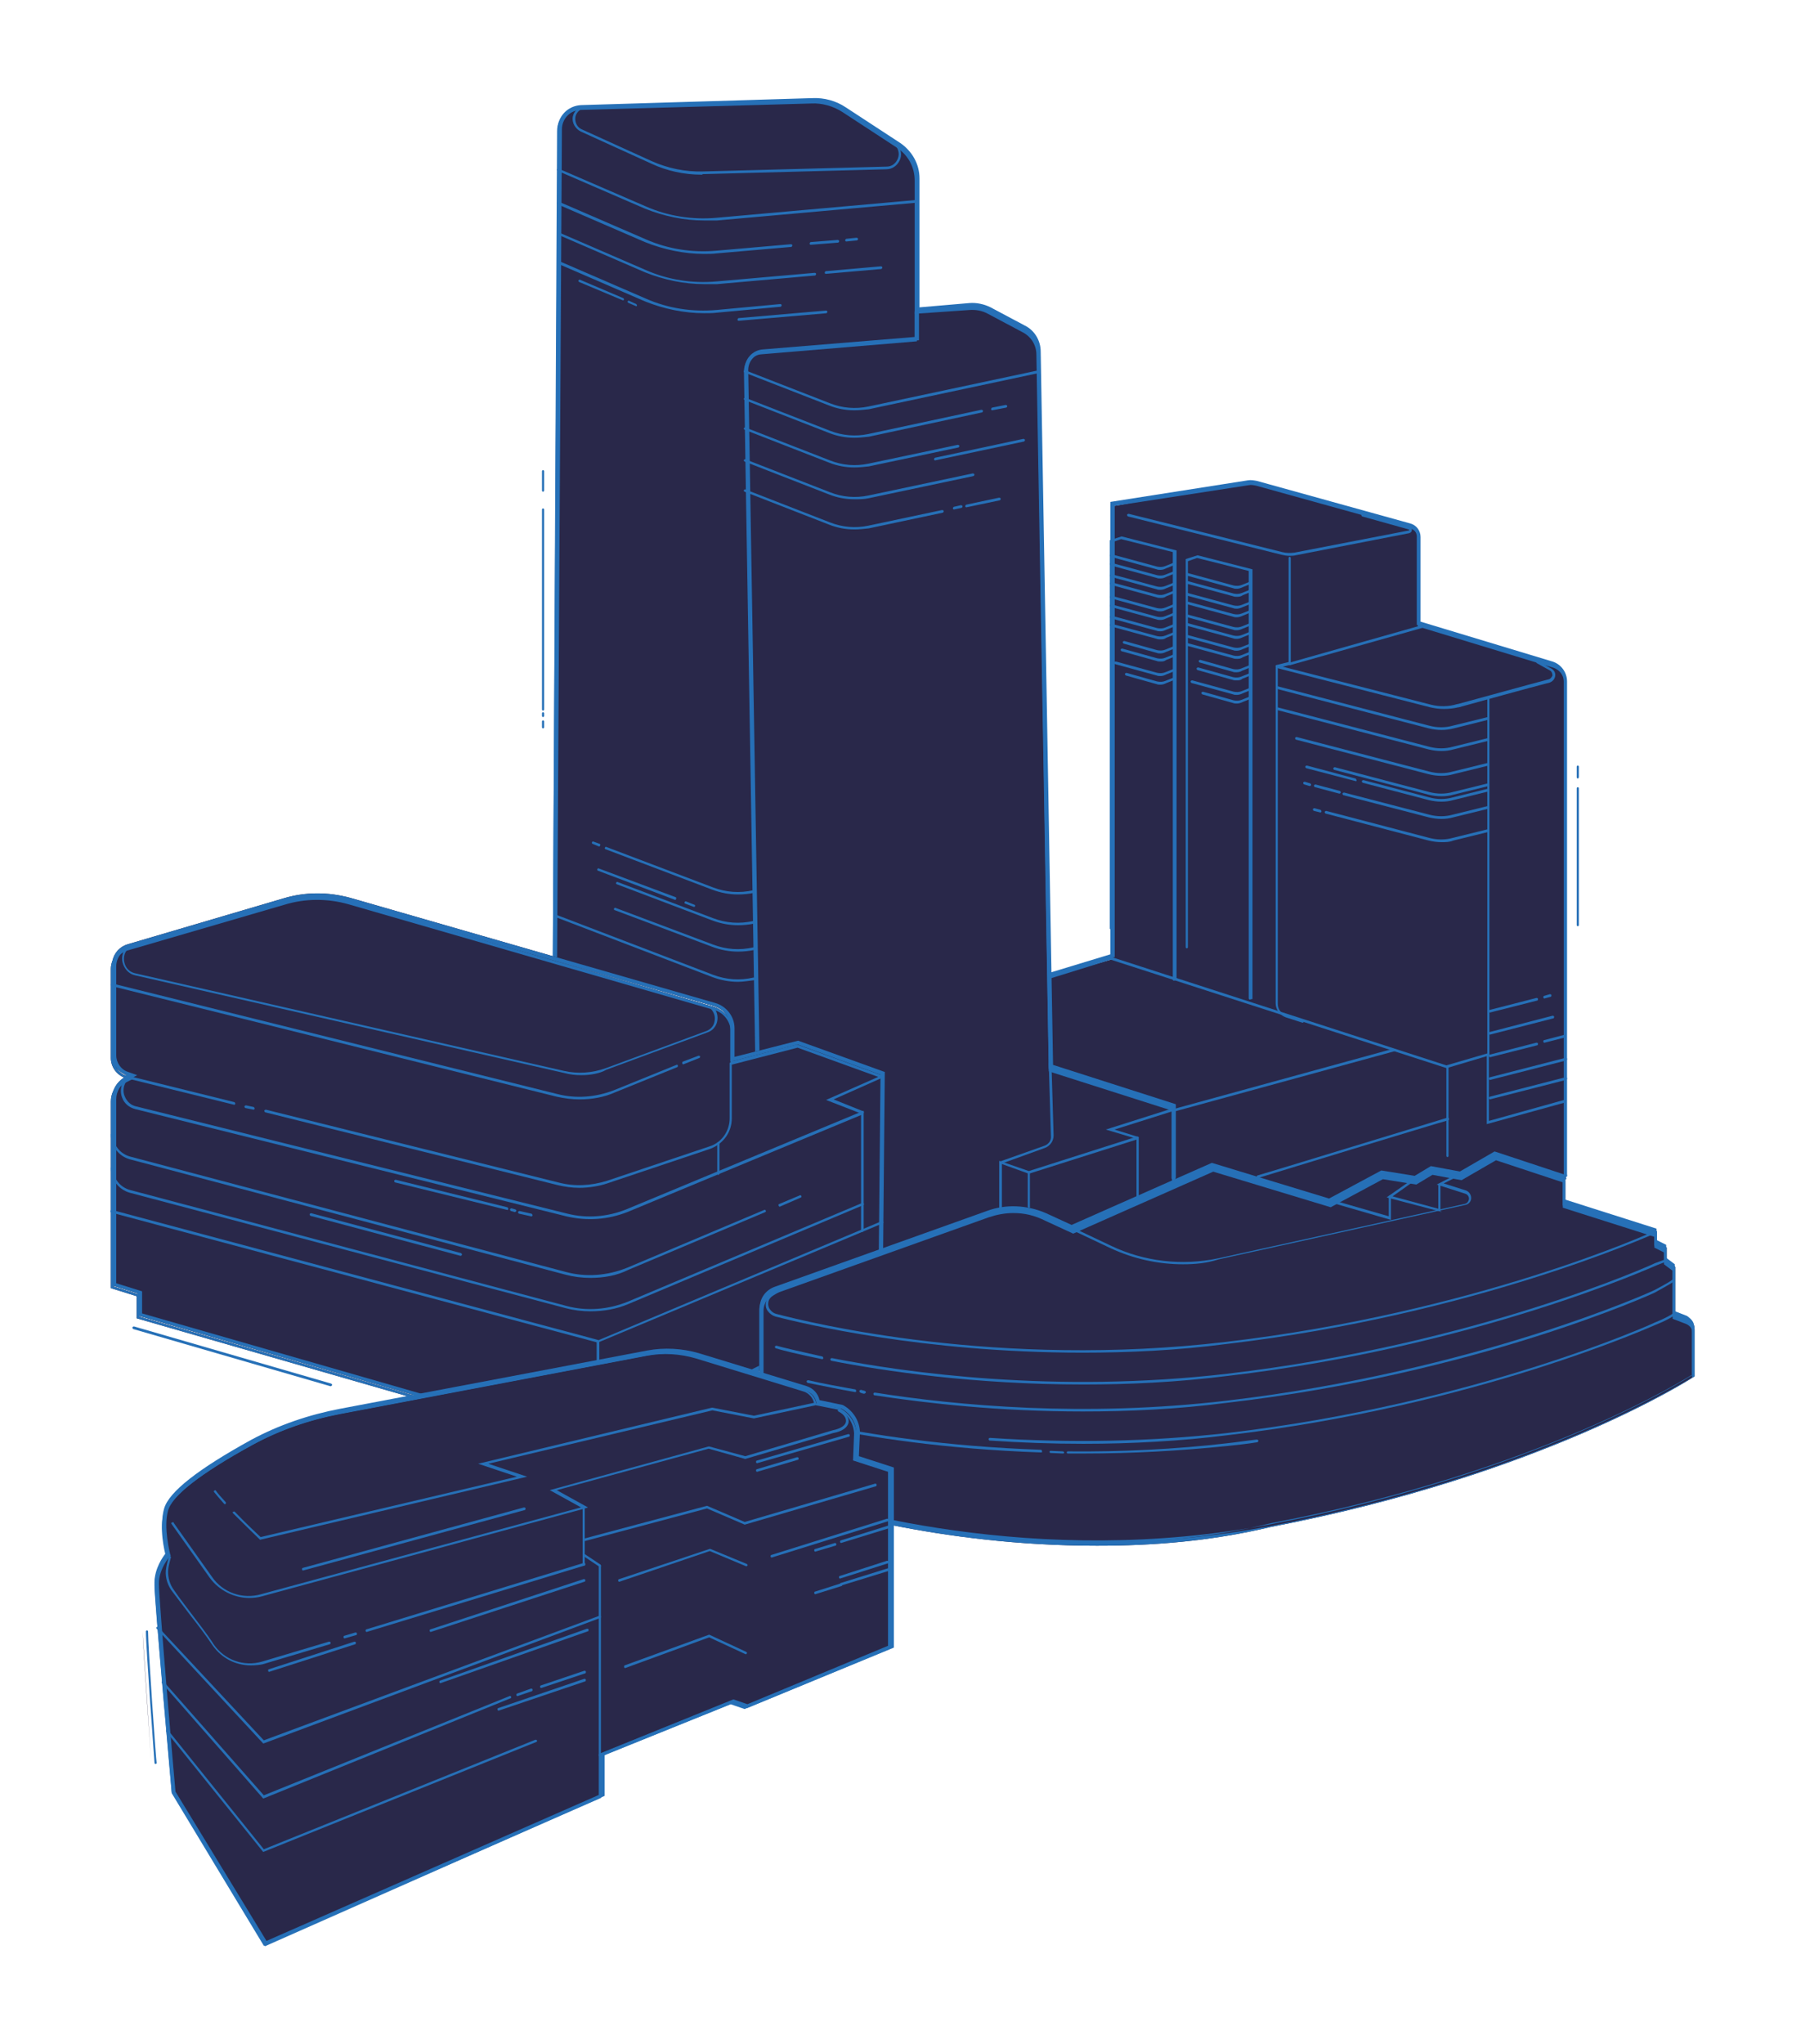 <?xml version="1.0" encoding="utf-8"?>
<!-- Generator: Adobe Illustrator 26.5.0, SVG Export Plug-In . SVG Version: 6.00 Build 0)  -->
<svg version="1.1" id="Warstwa_1" xmlns="http://www.w3.org/2000/svg" xmlns:xlink="http://www.w3.org/1999/xlink" x="0px" y="0px"
	 viewBox="0 0 335.87 380.27" style="enable-background:new 0 0 335.87 380.27;" xml:space="preserve">
<style type="text/css">
	.st0{fill:#29284A;}
	.st1{fill:#2670B7;}
	.st2{fill:#2A294B;}
</style>
<g>
	<g>
		<g>
			<path class="st0" d="M195.08,198.87v-17.05l11.93-3.41V94.16l26.06-4.73l29.66,8.76c0,0,1.27-0.33,1.3,1.99
				c0.03,2.32-0.2,15.85-0.2,15.85l25.73,7.87c0,0,1.83,0.64,1.83,3.76s0,91.67,0,91.67l-73.56,16.13v-29.07L195.08,198.87z"/>
			<path class="st1" d="M109.3,265.26c-0.1,0-0.2-0.1-0.2-0.2v-0.8c0-0.1,0.1-0.2,0.2-0.2s0.2,0.1,0.2,0.2v0.8
				C109.6,265.06,109.5,265.26,109.3,265.26L109.3,265.26L109.3,265.26L109.3,265.26z"/>
		</g>
	</g>
	<g>
		<path class="st1" d="M291.38,219.33c-0.1,0-0.2-0.1-0.2-0.2v-91.87c0-1.4-0.9-2.71-2.3-3.11l-25.05-7.62v-16.35
			c0-0.9-0.6-1.71-1.5-1.91l-28.56-7.92c-0.5-0.1-1-0.2-1.4-0.1l-25.35,3.91v84.25l-11.62,3.61c-0.1,0-0.3,0-0.3-0.2
			c0-0.1,0-0.3,0.2-0.3l11.32-3.51V93.76h0.2l25.25-4.01c0.5-0.1,1.1,0,1.6,0.1l28.56,7.92c1.1,0.3,1.8,1.3,1.8,2.41v15.85
			l24.75,7.52c1.6,0.5,2.61,1.91,2.61,3.61v91.97C291.59,219.23,291.49,219.33,291.38,219.33L291.38,219.33L291.38,219.33
			L291.38,219.33z"/>
		<path class="st1" d="M239.88,103.39c-0.5,0-0.9-0.1-1.4-0.2l-28.56-7.12c-0.1,0-0.2-0.2-0.2-0.3s0.2-0.2,0.3-0.2l28.56,7.12
			c0.8,0.2,1.5,0.2,2.3,0.1l21.24-4.11c0.1,0,0.1-0.1,0.1-0.1s0-0.1-0.1-0.1l-8.62-2.41c-0.1,0-0.2-0.2-0.2-0.3s0.2-0.2,0.3-0.2
			l8.62,2.41c0.3,0.1,0.5,0.3,0.5,0.6c0,0.3-0.2,0.5-0.5,0.6l-21.14,4.11C240.68,103.39,240.28,103.39,239.88,103.39L239.88,103.39
			L239.88,103.39L239.88,103.39z"/>
		<path class="st1" d="M242.38,190.24L242.38,190.24l-3.11-1c-1.1-0.4-1.9-1.4-1.9-2.61v-62.89l2.41-0.6v-19.36
			c0-0.1,0.1-0.2,0.2-0.2c0.1,0,0.2,0.1,0.2,0.2v19.86l-2.41,0.6v62.48c0,1,0.6,1.81,1.5,2.11l3.11,1c0.1,0,0.2,0.2,0.2,0.3
			C242.58,190.14,242.48,190.24,242.38,190.24L242.38,190.24L242.38,190.24L242.38,190.24z"/>
		<path class="st1" d="M276.65,209.1v-12.64l-7.42,2.21h-0.1l-62.43-20.16c-0.1,0-0.2-0.2-0.2-0.3s0.2-0.2,0.3-0.2l62.33,20.16
			l7.92-2.31v12.64l14.03-3.91c0.1,0,0.3,0,0.3,0.2s0,0.3-0.2,0.3L276.65,209.1L276.65,209.1L276.65,209.1L276.65,209.1
			L276.65,209.1z"/>
		<path class="st1" d="M269.34,215.22c-0.1,0-0.2-0.1-0.2-0.2v-16.45c0-0.1,0.1-0.2,0.2-0.2c0.1,0,0.2,0.1,0.2,0.2v16.45
			C269.54,215.12,269.44,215.22,269.34,215.22L269.34,215.22L269.34,215.22L269.34,215.22z"/>
		<path class="st1" d="M218.03,206.89c-0.1,0-0.2-0.1-0.2-0.2c0-0.1,0-0.3,0.2-0.3l41.29-11.33c0.1,0,0.3,0,0.3,0.2
			c0,0.1,0,0.3-0.2,0.3L218.03,206.89L218.03,206.89L218.03,206.89L218.03,206.89L218.03,206.89z"/>
		<path class="st1" d="M234.06,219.13c-0.1,0-0.2-0.1-0.2-0.2s0-0.3,0.2-0.3c0.5-0.1,34.87-10.63,35.27-10.73c0.1,0,0.3,0,0.3,0.2
			c0,0.1,0,0.3-0.2,0.3C267.84,208.8,234.66,218.93,234.06,219.13L234.06,219.13L234.06,219.13L234.06,219.13L234.06,219.13z"/>
		<path class="st1" d="M276.95,196.46c-0.1,0-0.2-0.1-0.2-0.2v-66.5c0-0.1,0.1-0.2,0.2-0.2c0.1,0,0.2,0.1,0.2,0.2v66.5
			C277.15,196.36,277.05,196.46,276.95,196.46L276.95,196.46L276.95,196.46L276.95,196.46z"/>
		<path class="st1" d="M268.64,131.87c-0.8,0-1.6-0.1-2.51-0.3l-28.56-7.32c-0.1,0-0.2-0.2-0.2-0.3s0.2-0.2,0.3-0.2l28.56,7.32
			c1.6,0.4,3.31,0.4,4.91-0.1h0.1c4.11-1.1,12.73-3.51,16.94-4.61c0.4-0.1,0.6-0.5,0.7-0.7c0-0.3-0.1-0.7-0.4-0.9l-2.51-1.4
			c-0.1-0.1-0.2-0.2-0.1-0.3c0.1-0.1,0.2-0.2,0.3-0.1l2.51,1.4c0.5,0.3,0.8,0.8,0.7,1.4c-0.1,0.6-0.5,1-1,1.2
			c-4.31,1.1-12.93,3.51-16.94,4.61h-0.1C270.54,131.77,269.64,131.87,268.64,131.87L268.64,131.87L268.64,131.87L268.64,131.87z"/>
		<path class="st1" d="M239.98,123.75c-0.1,0-0.2-0.1-0.2-0.2s0-0.3,0.2-0.3l24.45-6.92c0.1,0,0.3,0,0.3,0.2c0,0.1,0,0.3-0.2,0.3
			L239.98,123.75C240.08,123.65,240.08,123.75,239.98,123.75L239.98,123.75L239.98,123.75L239.98,123.75z"/>
		<path class="st1" d="M232.56,185.93c-0.1,0-0.2-0.1-0.2-0.2V106.2l-9.62-2.41l-1.7,0.6v71.81c0,0.1-0.1,0.2-0.2,0.2
			c-0.1,0-0.2-0.1-0.2-0.2v-72.21l2.2-0.7l10.22,2.61v79.93C232.86,185.83,232.66,185.93,232.56,185.93L232.56,185.93L232.56,185.93
			L232.56,185.93z"/>
		<path class="st1" d="M230.16,109.51c-0.2,0-0.5,0-0.7-0.1l-8.52-2.31c-0.1,0-0.2-0.2-0.2-0.3s0.2-0.2,0.3-0.2l8.52,2.31
			c0.5,0.1,1,0.1,1.5-0.1l1.5-0.6c0.1,0,0.3,0,0.3,0.1s0,0.3-0.1,0.3l-1.5,0.6C230.86,109.41,230.46,109.51,230.16,109.51
			L230.16,109.51L230.16,109.51L230.16,109.51z"/>
		<path class="st1" d="M230.16,111.01c-0.2,0-0.5,0-0.7-0.1l-8.52-2.31c-0.1,0-0.2-0.2-0.2-0.3s0.2-0.2,0.3-0.2l8.52,2.31
			c0.5,0.1,1,0.1,1.5-0.1l1.5-0.6c0.1,0,0.3,0,0.3,0.1s0,0.3-0.1,0.3l-1.5,0.6C230.86,111.01,230.46,111.01,230.16,111.01
			L230.16,111.01L230.16,111.01L230.16,111.01z"/>
		<path class="st1" d="M230.16,113.22c-0.2,0-0.5,0-0.7-0.1l-8.52-2.31c-0.1,0-0.2-0.2-0.2-0.3s0.2-0.2,0.3-0.2l8.52,2.31
			c0.5,0.1,1,0.1,1.5-0.1l1.5-0.6c0.1,0,0.3,0,0.3,0.1s0,0.3-0.1,0.3l-1.5,0.6C230.86,113.12,230.46,113.22,230.16,113.22
			L230.16,113.22L230.16,113.22L230.16,113.22z"/>
		<path class="st1" d="M230.16,114.82c-0.2,0-0.5,0-0.7-0.1l-8.52-2.31c-0.1,0-0.2-0.2-0.2-0.3c0-0.1,0.2-0.2,0.3-0.2l8.52,2.31
			c0.5,0.1,1,0.1,1.5-0.1l1.5-0.6c0.1,0,0.3,0,0.3,0.1s0,0.3-0.1,0.3l-1.5,0.6C230.86,114.72,230.46,114.82,230.16,114.82
			L230.16,114.82L230.16,114.82L230.16,114.82z"/>
		<path class="st1" d="M230.16,117.23c-0.2,0-0.5,0-0.7-0.1l-8.52-2.31c-0.1,0-0.2-0.2-0.2-0.3s0.2-0.2,0.3-0.2l8.52,2.31
			c0.5,0.1,1,0.1,1.5-0.1l1.5-0.6c0.1,0,0.3,0,0.3,0.1s0,0.3-0.1,0.3l-1.5,0.6C230.86,117.13,230.46,117.23,230.16,117.23
			L230.16,117.23L230.16,117.23L230.16,117.23z"/>
		<path class="st1" d="M230.16,118.83c-0.2,0-0.5,0-0.7-0.1l-8.52-2.31c-0.1,0-0.2-0.2-0.2-0.3s0.2-0.2,0.3-0.2l8.52,2.31
			c0.5,0.1,1,0.1,1.5-0.1l1.5-0.6c0.1,0,0.3,0,0.3,0.1s0,0.3-0.1,0.3l-1.5,0.6C230.86,118.73,230.46,118.83,230.16,118.83
			L230.16,118.83L230.16,118.83L230.16,118.83z"/>
		<path class="st1" d="M230.16,121.04c-0.2,0-0.5,0-0.7-0.1l-8.52-2.31c-0.1,0-0.2-0.2-0.2-0.3s0.2-0.2,0.3-0.2l8.52,2.31
			c0.5,0.1,1,0.1,1.5-0.1l1.5-0.6c0.1,0,0.3,0,0.3,0.1s0,0.3-0.1,0.3l-1.5,0.6C230.86,120.94,230.46,121.04,230.16,121.04
			L230.16,121.04L230.16,121.04L230.16,121.04z"/>
		<path class="st1" d="M230.16,122.55c-0.2,0-0.5,0-0.7-0.1l-8.52-2.31c-0.1,0-0.2-0.2-0.2-0.3s0.2-0.2,0.3-0.2l8.52,2.31
			c0.5,0.1,1,0.1,1.5-0.1l1.5-0.6c0.1,0,0.3,0,0.3,0.1s0,0.3-0.1,0.3l-1.5,0.6C230.86,122.55,230.46,122.55,230.16,122.55
			L230.16,122.55L230.16,122.55L230.16,122.55z"/>
		<path class="st1" d="M230.06,125.05c-0.2,0-0.5,0-0.7-0.1l-6.11-1.71c-0.1,0-0.2-0.2-0.2-0.3s0.2-0.2,0.3-0.2l6.11,1.71
			c0.5,0.1,1,0.1,1.5-0.1l1.5-0.6c0.1,0,0.3,0,0.3,0.1s0,0.3-0.1,0.3l-1.5,0.6C230.86,124.95,230.46,125.05,230.06,125.05
			L230.06,125.05L230.06,125.05L230.06,125.05z"/>
		<path class="st1" d="M230.06,126.56c-0.2,0-0.5,0-0.7-0.1l-6.51-1.81c-0.1,0-0.2-0.2-0.2-0.3s0.2-0.2,0.3-0.2l6.51,1.81
			c0.5,0.1,1,0.1,1.5-0.1l1.5-0.6c0.1-0.1,0.3,0,0.3,0.1s0,0.3-0.1,0.3l-1.5,0.6C230.86,126.56,230.46,126.56,230.06,126.56
			L230.06,126.56L230.06,126.56L230.06,126.56z"/>
		<path class="st1" d="M230.16,129.26c-0.2,0-0.5,0-0.7-0.1l-7.72-2.11c-0.1,0-0.2-0.2-0.2-0.3c0-0.1,0.2-0.2,0.3-0.2l7.72,2.11
			c0.5,0.1,1,0.1,1.5-0.1l1.5-0.6c0.1,0,0.3,0,0.3,0.1s0,0.3-0.1,0.3l-1.5,0.6C230.86,129.16,230.46,129.26,230.16,129.26
			L230.16,129.26L230.16,129.26L230.16,129.26z"/>
		<path class="st1" d="M230.16,130.87c-0.2,0-0.5,0-0.7-0.1l-5.71-1.6c-0.1,0-0.2-0.2-0.2-0.3c0-0.1,0.2-0.2,0.3-0.2l5.71,1.6
			c0.5,0.1,1,0.1,1.5-0.1l1.5-0.6c0.1,0,0.3,0,0.3,0.1s0,0.3-0.1,0.3l-1.5,0.6C230.86,130.77,230.46,130.87,230.16,130.87
			L230.16,130.87L230.16,130.87L230.16,130.87z"/>
		<path class="st1" d="M218.43,182.42c-0.1,0-0.2-0.1-0.2-0.2v-79.53l-9.62-2.41l-1.7,0.6v71.81c0,0.1-0.1,0.2-0.2,0.2
			c-0.1,0-0.2-0.1-0.2-0.2v-72.21l2.2-0.7l10.22,2.61v79.94C218.63,182.32,218.53,182.42,218.43,182.42L218.43,182.42L218.43,182.42
			L218.43,182.42z"/>
		<path class="st1" d="M215.93,106c-0.2,0-0.5,0-0.7-0.1l-8.52-2.31c-0.1,0-0.2-0.2-0.2-0.3c0-0.1,0.2-0.2,0.3-0.2l8.52,2.31
			c0.5,0.1,1,0.1,1.5-0.1l1.5-0.6c0.1-0.1,0.3,0,0.3,0.1c0,0.1,0,0.3-0.1,0.3l-1.5,0.6C216.63,105.9,216.33,106,215.93,106
			L215.93,106L215.93,106L215.93,106z"/>
		<path class="st1" d="M215.93,107.6c-0.2,0-0.5,0-0.7-0.1l-8.52-2.31c-0.1,0-0.2-0.2-0.2-0.3c0-0.1,0.2-0.2,0.3-0.2l8.52,2.31
			c0.5,0.1,1,0.1,1.5-0.1l1.5-0.6c0.1-0.1,0.3,0,0.3,0.1c0,0.1,0,0.3-0.1,0.3l-1.5,0.6C216.63,107.5,216.33,107.6,215.93,107.6
			L215.93,107.6L215.93,107.6L215.93,107.6z"/>
		<path class="st1" d="M215.93,109.71c-0.2,0-0.5,0-0.7-0.1l-8.52-2.31c-0.1,0-0.2-0.2-0.2-0.3c0-0.1,0.2-0.2,0.3-0.2l8.52,2.31
			c0.5,0.1,1,0.1,1.5-0.1l1.5-0.6c0.1-0.1,0.3,0,0.3,0.1c0,0.1,0,0.3-0.1,0.3l-1.5,0.6C216.63,109.61,216.33,109.71,215.93,109.71
			L215.93,109.71L215.93,109.71L215.93,109.71z"/>
		<path class="st1" d="M215.93,111.21c-0.2,0-0.5,0-0.7-0.1l-8.52-2.31c-0.1,0-0.2-0.2-0.2-0.3c0-0.1,0.2-0.2,0.3-0.2l8.52,2.31
			c0.5,0.1,1,0.1,1.5-0.1l1.5-0.6c0.1-0.1,0.3,0,0.3,0.1s0,0.3-0.1,0.3l-1.5,0.6C216.63,111.21,216.33,111.21,215.93,111.21
			L215.93,111.21L215.93,111.21L215.93,111.21z"/>
		<path class="st1" d="M215.93,113.72c-0.2,0-0.5,0-0.7-0.1l-8.52-2.31c-0.1,0-0.2-0.2-0.2-0.3s0.2-0.2,0.3-0.2l8.52,2.31
			c0.5,0.1,1,0.1,1.5-0.1l1.5-0.6c0.1-0.1,0.3,0,0.3,0.1s0,0.3-0.1,0.3l-1.5,0.6C216.63,113.62,216.33,113.72,215.93,113.72
			L215.93,113.72L215.93,113.72L215.93,113.72z"/>
		<path class="st1" d="M215.93,115.32c-0.2,0-0.5,0-0.7-0.1l-8.52-2.31c-0.1,0-0.2-0.2-0.2-0.3c0-0.1,0.2-0.2,0.3-0.2l8.52,2.31
			c0.5,0.1,1,0.1,1.5-0.1l1.5-0.6c0.1-0.1,0.3,0,0.3,0.1s0,0.3-0.1,0.3l-1.5,0.6C216.63,115.22,216.33,115.32,215.93,115.32
			L215.93,115.32L215.93,115.32L215.93,115.32z"/>
		<path class="st1" d="M215.93,117.43c-0.2,0-0.5,0-0.7-0.1l-8.52-2.31c-0.1,0-0.2-0.2-0.2-0.3c0-0.1,0.2-0.2,0.3-0.2l8.52,2.31
			c0.5,0.1,1,0.1,1.5-0.1l1.5-0.6c0.1-0.1,0.3,0,0.3,0.1s0,0.3-0.1,0.3l-1.5,0.6C216.63,117.33,216.33,117.43,215.93,117.43
			L215.93,117.43L215.93,117.43L215.93,117.43z"/>
		<path class="st1" d="M215.93,118.93c-0.2,0-0.5,0-0.7-0.1l-8.52-2.31c-0.1,0-0.2-0.2-0.2-0.3s0.2-0.2,0.3-0.2l8.52,2.31
			c0.5,0.1,1,0.1,1.5-0.1l1.5-0.6c0.1-0.1,0.3,0,0.3,0.1s0,0.3-0.1,0.3l-1.5,0.6C216.63,118.93,216.33,118.93,215.93,118.93
			L215.93,118.93L215.93,118.93L215.93,118.93z"/>
		<path class="st1" d="M215.93,121.54c-0.2,0-0.5,0-0.7-0.1l-6.11-1.71c-0.1,0-0.2-0.2-0.2-0.3c0-0.1,0.2-0.2,0.3-0.2l6.11,1.71
			c0.5,0.1,1,0.1,1.5-0.1l1.5-0.6c0.1-0.1,0.3,0,0.3,0.1s0,0.3-0.1,0.3l-1.5,0.6C216.63,121.44,216.33,121.54,215.93,121.54
			L215.93,121.54L215.93,121.54L215.93,121.54z"/>
		<path class="st1" d="M215.93,123.05c-0.2,0-0.5,0-0.7-0.1l-6.51-1.81c-0.1,0-0.2-0.2-0.2-0.3s0.2-0.2,0.3-0.2l6.51,1.81
			c0.5,0.1,1,0.1,1.5-0.1l1.5-0.6c0.1-0.1,0.3,0,0.3,0.1s0,0.3-0.1,0.3l-1.5,0.6C216.63,123.05,216.33,123.05,215.93,123.05
			L215.93,123.05L215.93,123.05L215.93,123.05z"/>
		<path class="st1" d="M215.93,125.75c-0.2,0-0.5,0-0.7-0.1l-7.72-2.11c-0.1,0-0.2-0.2-0.2-0.3s0.2-0.2,0.3-0.2l7.72,2.11
			c0.5,0.1,1,0.1,1.5-0.1l1.5-0.6c0.1,0,0.3,0,0.3,0.1s0,0.3-0.1,0.3l-1.5,0.6C216.63,125.65,216.33,125.75,215.93,125.75
			L215.93,125.75L215.93,125.75L215.93,125.75z"/>
		<path class="st1" d="M215.93,127.36c-0.2,0-0.5,0-0.7-0.1l-5.71-1.6c-0.1,0-0.2-0.2-0.2-0.3s0.2-0.2,0.3-0.2l5.71,1.6
			c0.5,0.1,1,0.1,1.5-0.1l1.5-0.6c0.1-0.1,0.3,0,0.3,0.1s0,0.3-0.1,0.3l-1.5,0.6C216.63,127.26,216.33,127.36,215.93,127.36
			L215.93,127.36L215.93,127.36L215.93,127.36z"/>
		<path class="st1" d="M268.24,135.78c-0.8,0-1.6-0.1-2.41-0.3l-28.16-7.32c-0.1,0-0.2-0.2-0.2-0.3c0-0.1,0.2-0.2,0.3-0.2
			l28.16,7.32c1.5,0.4,3.01,0.4,4.41,0l6.51-1.6c0.1,0,0.3,0,0.3,0.2c0,0.1,0,0.3-0.2,0.3l-6.41,1.6
			C269.74,135.68,269.04,135.78,268.24,135.78L268.24,135.78L268.24,135.78L268.24,135.78z"/>
		<path class="st1" d="M268.24,139.7c-0.8,0-1.6-0.1-2.41-0.3l-28.16-7.32c-0.1,0-0.2-0.2-0.2-0.3s0.2-0.2,0.3-0.2l28.16,7.32
			c1.5,0.4,3.01,0.4,4.41,0l6.51-1.6c0.1,0,0.3,0,0.3,0.2c0,0.1,0,0.3-0.2,0.3l-6.51,1.6C269.74,139.6,269.04,139.7,268.24,139.7
			L268.24,139.7L268.24,139.7L268.24,139.7z"/>
		<path class="st1" d="M268.24,144.31c-0.8,0-1.6-0.1-2.41-0.3l-24.65-6.42c-0.1,0-0.2-0.2-0.2-0.3c0-0.1,0.2-0.2,0.3-0.2
			l24.65,6.42c1.5,0.4,3.01,0.4,4.41,0l6.51-1.6c0.1,0,0.3,0,0.3,0.2c0,0.1,0,0.3-0.2,0.3l-6.51,1.6
			C269.74,144.21,269.04,144.31,268.24,144.31L268.24,144.31L268.24,144.31L268.24,144.31z"/>
		<path class="st1" d="M268.24,148.12c-0.8,0-1.6-0.1-2.41-0.3l-17.54-4.61c-0.1,0-0.2-0.2-0.2-0.3c0-0.1,0.2-0.2,0.3-0.2
			l17.54,4.61c1.5,0.4,3.01,0.4,4.41,0l6.51-1.6c0.1,0,0.3,0,0.3,0.2c0,0.1,0,0.3-0.2,0.3l-6.51,1.6
			C269.74,148.02,269.04,148.12,268.24,148.12L268.24,148.12L268.24,148.12L268.24,148.12z"/>
		<path class="st1" d="M268.24,149.12c-0.8,0-1.6-0.1-2.41-0.3l-12.23-3.21c-0.1,0-0.2-0.2-0.2-0.3s0.2-0.2,0.3-0.2l12.23,3.21
			c1.5,0.4,3.01,0.4,4.41,0l6.51-1.6c0.1,0,0.3,0,0.3,0.2c0,0.1,0,0.3-0.2,0.3l-6.51,1.6C269.74,149.02,269.04,149.12,268.24,149.12
			L268.24,149.12L268.24,149.12L268.24,149.12z"/>
		<path class="st1" d="M252.3,145.31L252.3,145.31l-9.22-2.41c-0.1,0-0.2-0.2-0.2-0.3s0.2-0.2,0.3-0.2l9.02,2.41
			c0.1,0,0.2,0.2,0.2,0.3C252.5,145.21,252.4,145.31,252.3,145.31L252.3,145.31L252.3,145.31L252.3,145.31z"/>
		<path class="st1" d="M268.24,152.33c-0.8,0-1.6-0.1-2.41-0.3L250,147.92c-0.1,0-0.2-0.2-0.2-0.3c0-0.1,0.2-0.2,0.3-0.2l15.83,4.11
			c1.5,0.4,3.01,0.4,4.41,0l6.51-1.6c0.1,0,0.3,0,0.3,0.2c0,0.1,0,0.3-0.2,0.3l-6.51,1.6C269.74,152.23,269.04,152.33,268.24,152.33
			L268.24,152.33L268.24,152.33L268.24,152.33z"/>
		<path class="st1" d="M249.2,147.62C249.2,147.62,249.1,147.62,249.2,147.62l-4.51-1.2c-0.1,0-0.2-0.2-0.2-0.3
			c0-0.1,0.2-0.2,0.3-0.2l4.51,1.2c0.1,0,0.2,0.2,0.2,0.3C249.4,147.62,249.3,147.62,249.2,147.62L249.2,147.62L249.2,147.62
			L249.2,147.62z"/>
		<path class="st1" d="M243.68,146.21C243.58,146.21,243.58,146.21,243.68,146.21l-1-0.3c-0.1,0-0.2-0.2-0.2-0.3
			c0-0.1,0.2-0.2,0.3-0.2l1,0.3c0.1,0,0.2,0.2,0.2,0.3C243.88,146.21,243.78,146.21,243.68,146.21L243.68,146.21L243.68,146.21
			L243.68,146.21z"/>
		<path class="st1" d="M268.24,156.65c-0.8,0-1.6-0.1-2.41-0.3l-19.14-5.01c-0.1,0-0.2-0.2-0.2-0.3s0.2-0.2,0.3-0.2l19.14,5.01
			c1.5,0.4,3.01,0.4,4.41,0l6.51-1.6c0.1,0,0.3,0,0.3,0.2c0,0.1,0,0.3-0.2,0.3l-6.51,1.6C269.74,156.65,269.04,156.65,268.24,156.65
			L268.24,156.65L268.24,156.65L268.24,156.65z"/>
		<path class="st1" d="M245.69,151.13L245.69,151.13l-1.2-0.3c-0.1,0-0.2-0.2-0.2-0.3s0.2-0.2,0.3-0.2l1.1,0.3
			c0.1,0,0.2,0.2,0.2,0.3S245.79,151.13,245.69,151.13L245.69,151.13L245.69,151.13L245.69,151.13z"/>
		<path class="st1" d="M277.26,204.49c-0.1,0-0.2-0.1-0.2-0.2s0-0.3,0.2-0.3l14.03-3.61c0.1,0,0.3,0,0.3,0.2c0,0.1,0,0.3-0.2,0.3
			L277.26,204.49L277.26,204.49L277.26,204.49L277.26,204.49L277.26,204.49z"/>
		<path class="st1" d="M277.26,200.88c-0.1,0-0.2-0.1-0.2-0.2s0-0.3,0.2-0.3l14.03-3.61c0.1,0,0.3,0,0.3,0.2c0,0.1,0,0.3-0.2,0.3
			L277.26,200.88L277.26,200.88L277.26,200.88L277.26,200.88L277.26,200.88z"/>
		<path class="st1" d="M287.38,193.96c-0.1,0-0.2-0.1-0.2-0.2s0-0.3,0.2-0.3l3.81-1c0.1,0,0.3,0,0.3,0.2c0,0.1,0,0.3-0.2,0.3
			L287.38,193.96L287.38,193.96L287.38,193.96L287.38,193.96L287.38,193.96z"/>
		<path class="st1" d="M277.26,196.66c-0.1,0-0.2-0.1-0.2-0.2s0-0.3,0.2-0.3l8.62-2.21c0.1,0,0.3,0,0.3,0.2c0,0.1,0,0.3-0.2,0.3
			L277.26,196.66L277.26,196.66L277.26,196.66L277.26,196.66L277.26,196.66z"/>
		<path class="st1" d="M277.26,192.45c-0.1,0-0.2-0.1-0.2-0.2s0-0.3,0.2-0.3l11.62-3.01c0.1,0,0.3,0,0.3,0.2c0,0.1,0,0.3-0.2,0.3
			L277.26,192.45L277.26,192.45L277.26,192.45L277.26,192.45L277.26,192.45z"/>
		<path class="st1" d="M287.38,185.73c-0.1,0-0.2-0.1-0.2-0.2s0-0.3,0.2-0.3l1-0.3c0.1,0,0.3,0,0.3,0.2c0,0.1,0,0.3-0.2,0.3
			L287.38,185.73L287.38,185.73L287.38,185.73L287.38,185.73L287.38,185.73z"/>
		<path class="st1" d="M277.26,188.34c-0.1,0-0.2-0.1-0.2-0.2s0-0.3,0.2-0.3l8.62-2.21c0.1,0,0.3,0,0.3,0.2c0,0.1,0,0.3-0.2,0.3
			L277.26,188.34L277.26,188.34L277.26,188.34L277.26,188.34L277.26,188.34z"/>
		<path class="st1" d="M293.59,172.29c-0.1,0-0.2-0.1-0.2-0.2v-25.47c0-0.1,0.1-0.2,0.2-0.2s0.2,0.1,0.2,0.2v25.47
			C293.79,172.19,293.69,172.29,293.59,172.29L293.59,172.29L293.59,172.29L293.59,172.29z"/>
		<path class="st1" d="M293.59,144.81c-0.1,0-0.2-0.1-0.2-0.2v-2.01c0-0.1,0.1-0.2,0.2-0.2s0.2,0.1,0.2,0.2v1.91
			C293.79,144.71,293.69,144.81,293.59,144.81L293.59,144.81L293.59,144.81L293.59,144.81z"/>
		<path class="st1" d="M291.38,218.93c-0.2,0-0.4-0.2-0.4-0.4v-91.67c0-1.4-0.9-2.61-2.2-3.01l-25.15-7.62V99.78
			c0-0.8-0.6-1.6-1.4-1.81l-28.46-7.82c-0.5-0.1-0.9-0.1-1.4-0.1l-24.95,3.91v84.05l-11.72,3.61c-0.2,0.1-0.4,0-0.5-0.2
			c-0.1-0.2,0-0.4,0.2-0.5l11.22-3.41V93.36l25.55-4.01c0.6-0.1,1.1,0,1.7,0.1l28.56,7.92c1.1,0.3,1.9,1.3,1.9,2.51v15.75
			l24.55,7.42c1.6,0.5,2.71,2.01,2.71,3.71v91.67C291.69,218.73,291.59,218.93,291.38,218.93L291.38,218.93L291.38,218.93
			L291.38,218.93z"/>
	</g>
</g>
<g>
	<path class="st0" d="M103.01,178.66l1.06-154.91c0,0,0.82-3.8,4.44-3.9c3.62-0.09,42.44-1.21,42.44-1.21s4.2,0.21,5.75,1.53
		s11.64,7.88,11.64,7.88s2.17,2.31,2.22,6.66c0.05,4.35,0.14,22.95,0.14,22.95l8.29-0.76c0,0,3.22-0.15,5.5,1.06
		c2.29,1.21,6.25,3.35,6.25,3.35s2.15,0.44,2.38,4.61c0.23,4.17,2.33,132.66,2.33,132.66l22.95,7.32v14.39l-54.94,24.51l0.6-44.82
		l-15.76-5.72l-12.03,3.11l0-6.42c0,0,0.33-2.47-3.41-3.81C129.13,185.81,103.01,178.66,103.01,178.66z"/>
	<g>
		<path class="st1" d="M109.67,264.97c-0.1,0-0.2-0.1-0.2-0.2v-0.8c0-0.1,0.1-0.2,0.2-0.2s0.2,0.1,0.2,0.2v0.8
			C109.97,264.77,109.87,264.97,109.67,264.97L109.67,264.97L109.67,264.97L109.67,264.97z"/>
		<path class="st1" d="M218.3,219.94c-0.1,0-0.2-0.1-0.2-0.2V206.6l-22.95-7.32v-0.2l-2.3-133.09c0-1.81-1-3.41-2.61-4.21
			l-6.41-3.41c-1.1-0.6-2.3-0.8-3.51-0.7l-10.12,0.7V33.59c0-2.51-1.2-4.71-3.31-6.12l-10.12-6.62c-1.7-1.1-3.81-1.71-5.81-1.6
			l-42.99,1.2c-2.1,0.1-3.81,1.81-3.81,3.91l-0.9,155.16c0,0.1-0.1,0.2-0.2,0.2l0,0c-0.1,0-0.2-0.1-0.2-0.2l0.8-155.16
			c0-2.41,1.9-4.31,4.31-4.41l42.99-1.3c2.1-0.1,4.31,0.5,6.11,1.71l10.12,6.62c2.2,1.4,3.51,3.91,3.51,6.52v24.17l9.42-0.8
			c1.3-0.1,2.61,0.2,3.81,0.8l6.41,3.41c1.7,0.9,2.81,2.71,2.81,4.61l2.3,132.89l22.95,7.32v13.44
			C218.6,219.74,218.5,219.94,218.3,219.94L218.3,219.94L218.3,219.94L218.3,219.94z"/>
		<path class="st1" d="M140.73,196.57c-0.1,0-0.2-0.1-0.2-0.2l-2.1-127.27c0-1.91,1.5-3.51,3.41-3.71l28.36-2.31v-4.91
			c0-0.1,0.1-0.2,0.2-0.2c0.1,0,0.2,0.1,0.2,0.2v5.32l-28.86,2.41c-1.7,0.1-2.91,1.5-2.91,3.21l2.1,127.27
			C141.03,196.47,140.93,196.57,140.73,196.57C140.83,196.57,140.73,196.57,140.73,196.57L140.73,196.57L140.73,196.57
			L140.73,196.57z"/>
		<path class="st1" d="M130.51,32.49c-3.21,0-6.41-0.7-9.22-2.01l-13.23-6.02c-0.8-0.4-1.4-1.2-1.5-2.11s0.4-1.81,1.2-2.31
			c0.1-0.1,0.3,0,0.3,0.1c0.1,0.1,0,0.3-0.1,0.3c-0.6,0.4-1,1.1-0.9,1.91c0.1,0.8,0.5,1.4,1.2,1.71l13.03,5.92
			c2.91,1.3,6.21,2.01,9.52,1.91l34.17-0.9c0.9,0,1.6-0.5,2-1.3c0.4-0.8,0.3-1.71-0.2-2.41c-0.1-0.1-0.1-0.3,0-0.3
			c0.1-0.1,0.3-0.1,0.3,0c0.6,0.9,0.8,1.91,0.3,2.91c-0.5,1-1.4,1.6-2.51,1.6l-34.17,0.9C130.81,32.49,130.71,32.49,130.51,32.49
			L130.51,32.49L130.51,32.49L130.51,32.49z"/>
		<path class="st1" d="M131.01,41.01c-3.71,0-7.52-0.8-11.02-2.21l-16.23-7.02c-0.1-0.1-0.2-0.2-0.1-0.3c0.1-0.1,0.2-0.2,0.3-0.1
			l16.23,7.02c4.11,1.81,8.62,2.51,13.13,2.11l37.18-3.31c0.2,0,0.3,0.1,0.3,0.2s-0.1,0.3-0.2,0.3l-37.18,3.31
			C132.61,41.01,131.81,41.01,131.01,41.01L131.01,41.01L131.01,41.01L131.01,41.01z"/>
		<path class="st1" d="M157.47,44.92c-0.1,0-0.2-0.1-0.2-0.2s0.1-0.3,0.2-0.3l1.9-0.2c0.1,0,0.3,0.1,0.3,0.2s-0.1,0.3-0.2,0.3
			L157.47,44.92C157.57,44.92,157.47,44.92,157.47,44.92L157.47,44.92L157.47,44.92L157.47,44.92z"/>
		<path class="st1" d="M150.85,45.53c-0.1,0-0.2-0.1-0.2-0.2s0.1-0.3,0.2-0.3l5.01-0.4c0.1,0,0.3,0.1,0.3,0.2s-0.1,0.3-0.2,0.3
			L150.85,45.53C150.95,45.53,150.95,45.53,150.85,45.53L150.85,45.53L150.85,45.53L150.85,45.53z"/>
		<path class="st1" d="M131.01,47.23c-3.71,0-7.52-0.8-11.02-2.21L103.75,38c-0.1-0.1-0.2-0.2-0.1-0.3c0-0.2,0.2-0.2,0.3-0.2
			l16.23,7.02c4.11,1.81,8.62,2.51,13.13,2.11l13.83-1.2c0.2,0,0.3,0.1,0.3,0.2c0,0.1-0.1,0.3-0.2,0.3l-13.83,1.2
			C132.61,47.23,131.81,47.23,131.01,47.23L131.01,47.23L131.01,47.23L131.01,47.23z"/>
		<path class="st1" d="M153.66,50.94c-0.1,0-0.2-0.1-0.2-0.2s0.1-0.3,0.2-0.3l10.22-0.9c0.2,0,0.3,0.1,0.3,0.2
			c0,0.1-0.1,0.3-0.2,0.3L153.66,50.94L153.66,50.94L153.66,50.94L153.66,50.94L153.66,50.94z"/>
		<path class="st1" d="M131.01,52.85c-3.71,0-7.52-0.8-11.02-2.21l-16.23-7.02c-0.1-0.1-0.2-0.2-0.1-0.3c0.1-0.1,0.2-0.2,0.3-0.1
			l16.23,7.02c4.11,1.81,8.62,2.51,13.13,2.11l18.24-1.6c0.2,0,0.3,0.1,0.3,0.2c0,0.1-0.1,0.3-0.2,0.3l-18.24,1.6
			C132.61,52.85,131.81,52.85,131.01,52.85L131.01,52.85L131.01,52.85L131.01,52.85z"/>
		<path class="st1" d="M131.01,58.26c-3.71,0-7.52-0.8-11.02-2.21l-16.23-7.02c-0.1-0.1-0.2-0.2-0.1-0.3c0-0.2,0.2-0.2,0.3-0.2
			l16.23,7.02c4.11,1.81,8.62,2.51,13.13,2.11l11.83-1.1c0.2,0,0.3,0.1,0.3,0.2s-0.1,0.3-0.2,0.3l-11.82,1.1
			C132.61,58.26,131.81,58.26,131.01,58.26L131.01,58.26L131.01,58.26L131.01,58.26z"/>
		<path class="st1" d="M137.43,59.67c-0.1,0-0.2-0.1-0.2-0.2s0.1-0.3,0.2-0.3l16.23-1.4c0.2,0,0.3,0.1,0.3,0.2s-0.1,0.3-0.2,0.3
			L137.43,59.67L137.43,59.67L137.43,59.67L137.43,59.67L137.43,59.67z"/>
		<path class="st1" d="M158.97,76.32c-1.6,0-3.21-0.3-4.71-0.9l-15.73-6.12c-0.1-0.1-0.2-0.2-0.1-0.3c0-0.1,0.2-0.2,0.3-0.1
			l15.73,6.12c2.3,0.9,4.71,1.1,7.12,0.6l31.57-6.72c0.1,0,0.3,0.1,0.3,0.2c0,0.1-0.1,0.3-0.2,0.3l-31.57,6.72
			C160.77,76.22,159.87,76.32,158.97,76.32L158.97,76.32L158.97,76.32L158.97,76.32z"/>
		<path class="st1" d="M184.62,76.32c-0.1,0-0.2-0.1-0.2-0.2s0.1-0.3,0.2-0.3l2.51-0.5c0.1,0,0.3,0.1,0.3,0.2s-0.1,0.3-0.2,0.3
			L184.62,76.32L184.62,76.32L184.62,76.32L184.62,76.32L184.62,76.32z"/>
		<path class="st1" d="M158.97,81.43c-1.6,0-3.21-0.3-4.71-0.9l-15.73-6.12c-0.1-0.1-0.2-0.2-0.1-0.3c0.1-0.1,0.2-0.2,0.3-0.1
			l15.73,6.12c2.3,0.9,4.71,1.1,7.12,0.6l21.04-4.51c0.1,0,0.3,0.1,0.3,0.2c0,0.1-0.1,0.3-0.2,0.3l-21.04,4.51
			C160.77,81.33,159.87,81.43,158.97,81.43L158.97,81.43L158.97,81.43L158.97,81.43z"/>
		<path class="st1" d="M158.97,86.95c-1.6,0-3.21-0.3-4.71-0.9l-15.73-6.12c-0.1-0.1-0.2-0.2-0.1-0.3c0.1-0.1,0.2-0.2,0.3-0.1
			l15.73,6.12c2.3,0.9,4.71,1.1,7.12,0.6l16.64-3.51c0.1,0,0.3,0.1,0.3,0.2s-0.1,0.3-0.2,0.3l-16.64,3.51
			C160.77,86.85,159.87,86.95,158.97,86.95L158.97,86.95L158.97,86.95L158.97,86.95z"/>
		<path class="st1" d="M174,85.64c-0.1,0-0.2-0.1-0.2-0.2s0.1-0.3,0.2-0.3l16.43-3.51c0.1,0,0.3,0.1,0.3,0.2s-0.1,0.3-0.2,0.3
			L174,85.64L174,85.64L174,85.64L174,85.64L174,85.64z"/>
		<path class="st1" d="M158.97,92.87c-1.6,0-3.21-0.3-4.71-0.9l-15.73-6.12c-0.1-0.1-0.2-0.2-0.1-0.3c0.1-0.1,0.2-0.2,0.3-0.1
			l15.73,6.12c2.3,0.9,4.71,1.1,7.12,0.6l19.44-4.11c0.1,0,0.3,0.1,0.3,0.2s-0.1,0.3-0.2,0.3l-19.44,4.11
			C160.77,92.87,159.87,92.87,158.97,92.87L158.97,92.87L158.97,92.87L158.97,92.87z"/>
		<path class="st1" d="M179.81,94.37c-0.1,0-0.2-0.1-0.2-0.2c0-0.1,0.1-0.3,0.2-0.3l6.11-1.3c0.1,0,0.3,0.1,0.3,0.2
			s-0.1,0.3-0.2,0.3L179.81,94.37L179.81,94.37L179.81,94.37L179.81,94.37L179.81,94.37z"/>
		<path class="st1" d="M177.51,94.77c-0.1,0-0.2-0.1-0.2-0.2s0.1-0.3,0.2-0.3l1.3-0.3c0.1,0,0.3,0.1,0.3,0.2c0,0.1-0.1,0.3-0.2,0.3
			L177.51,94.77C177.61,94.77,177.61,94.77,177.51,94.77L177.51,94.77L177.51,94.77L177.51,94.77z"/>
		<path class="st1" d="M158.97,98.48c-1.6,0-3.21-0.3-4.71-0.9l-15.73-6.12c-0.1-0.1-0.2-0.2-0.1-0.3c0.1-0.1,0.2-0.2,0.3-0.1
			l15.73,6.12c2.3,0.9,4.71,1.1,7.12,0.6l13.73-2.91c0.1,0,0.3,0.1,0.3,0.2s-0.1,0.3-0.2,0.3l-13.73,2.91
			C160.77,98.38,159.87,98.48,158.97,98.48L158.97,98.48L158.97,98.48L158.97,98.48z"/>
		<path class="st1" d="M211.68,223.05c-0.1,0-0.2-0.1-0.2-0.2v-11.03l-5.71-1.71l12.63-4.01c0.1,0,0.3,0,0.3,0.2
			c0,0.1,0,0.3-0.2,0.3l-11.12,3.51l4.51,1.4v11.33C211.88,222.95,211.78,223.05,211.68,223.05L211.68,223.05L211.68,223.05
			L211.68,223.05z"/>
		<path class="st1" d="M186.13,225.15c-0.1,0-0.2-0.1-0.2-0.2v-9.03l5.51,1.91l20.14-6.42c0.1,0,0.3,0,0.3,0.2c0,0.1,0,0.3-0.2,0.3
			l-20.24,6.42l-5.01-1.81v8.22C186.33,225.05,186.23,225.15,186.13,225.15L186.13,225.15L186.13,225.15L186.13,225.15z"/>
		<path class="st1" d="M191.44,224.65c-0.1,0-0.2-0.1-0.2-0.2v-6.22c0-0.1,0.1-0.2,0.2-0.2c0.1,0,0.2,0.1,0.2,0.2v6.22
			C191.74,224.55,191.64,224.65,191.44,224.65L191.44,224.65L191.44,224.65L191.44,224.65z"/>
		<path class="st1" d="M186.13,216.53c-0.1,0-0.2-0.1-0.2-0.2s0-0.3,0.2-0.3l8.22-2.91c0.8-0.3,1.3-1,1.2-1.81l-0.4-13.44
			c0-0.1,0.1-0.3,0.2-0.3c0.2,0,0.3,0.1,0.3,0.2l0.4,13.44c0,1-0.6,1.91-1.6,2.31L186.13,216.53L186.13,216.53L186.13,216.53
			L186.13,216.53L186.13,216.53z"/>
		<path class="st1" d="M118.38,56.96C118.28,56.96,118.28,56.96,118.38,56.96l-1.4-0.6c-0.2-0.1-0.2-0.2-0.2-0.3
			c0.1-0.1,0.2-0.2,0.3-0.1l1.3,0.6c0.1,0.1,0.2,0.2,0.1,0.3C118.59,56.86,118.49,56.96,118.38,56.96L118.38,56.96L118.38,56.96
			L118.38,56.96z"/>
		<path class="st1" d="M115.88,55.86C115.88,55.86,115.78,55.86,115.88,55.86l-8.12-3.41c-0.1-0.1-0.2-0.2-0.1-0.3
			c0.1-0.1,0.2-0.2,0.3-0.1l8.02,3.41c0.1,0.1,0.2,0.2,0.1,0.3C116.08,55.86,115.98,55.86,115.88,55.86L115.88,55.86L115.88,55.86
			L115.88,55.86z"/>
		<path class="st1" d="M137.32,182.63c-1.6,0-3.21-0.3-4.81-0.9l-29.36-11.23c-0.1,0-0.2-0.2-0.1-0.3c0-0.1,0.2-0.2,0.3-0.1
			l29.36,11.23c2.41,0.9,4.91,1.1,7.52,0.5c0.1,0,0.3,0.1,0.3,0.2s-0.1,0.3-0.2,0.3C139.33,182.43,138.33,182.63,137.32,182.63
			L137.32,182.63L137.32,182.63L137.32,182.63z"/>
		<path class="st1" d="M137.32,166.38c-1.6,0-3.21-0.3-4.81-0.9l-19.84-7.52c-0.1,0-0.2-0.2-0.1-0.3c0-0.1,0.2-0.2,0.3-0.1
			l19.84,7.52c2.41,0.9,4.91,1.1,7.52,0.5c0.1,0,0.3,0.1,0.3,0.2s-0.1,0.3-0.2,0.3C139.33,166.28,138.33,166.38,137.32,166.38
			L137.32,166.38L137.32,166.38L137.32,166.38z"/>
		<path class="st1" d="M111.47,157.46L111.47,157.46l-1.2-0.5c-0.1,0-0.2-0.2-0.1-0.3c0-0.1,0.2-0.2,0.3-0.1l1.1,0.4
			c0.1,0,0.2,0.2,0.1,0.3C111.67,157.35,111.57,157.46,111.47,157.46L111.47,157.46L111.47,157.46L111.47,157.46z"/>
		<path class="st1" d="M137.32,177.01c-1.6,0-3.21-0.3-4.81-0.9l-18.14-6.82c-0.1,0-0.2-0.2-0.1-0.3c0-0.1,0.2-0.2,0.3-0.1
			l18.14,6.82c2.41,0.9,4.91,1.1,7.52,0.5c0.1,0,0.3,0.1,0.3,0.2s-0.1,0.3-0.2,0.3C139.33,176.91,138.33,177.01,137.32,177.01
			L137.32,177.01L137.32,177.01L137.32,177.01z"/>
		<path class="st1" d="M137.32,172.1c-1.6,0-3.21-0.3-4.81-0.9l-17.74-6.72c-0.1,0-0.2-0.2-0.1-0.3c0-0.1,0.2-0.2,0.3-0.1
			l17.74,6.72c2.41,0.9,4.91,1.1,7.52,0.5c0.1,0,0.3,0.1,0.3,0.2s-0.1,0.3-0.2,0.3C139.33,172,138.33,172.1,137.32,172.1
			L137.32,172.1L137.32,172.1L137.32,172.1z"/>
		<path class="st1" d="M129.11,168.69L129.11,168.69l-1.6-0.6c-0.1,0-0.2-0.2-0.1-0.3c0-0.1,0.2-0.2,0.3-0.1l1.5,0.6
			c0.1,0,0.2,0.2,0.1,0.3C129.31,168.69,129.21,168.69,129.11,168.69L129.11,168.69L129.11,168.69L129.11,168.69z"/>
		<path class="st1" d="M125.6,167.38L125.6,167.38l-14.33-5.42c-0.1,0-0.2-0.2-0.1-0.3c0-0.1,0.2-0.2,0.3-0.1l14.23,5.32
			c0.1,0,0.2,0.2,0.1,0.3C125.8,167.38,125.7,167.38,125.6,167.38L125.6,167.38L125.6,167.38L125.6,167.38z"/>
		<path class="st1" d="M101.05,135.49c-0.1,0-0.2-0.1-0.2-0.2v-1.1c0-0.1,0.1-0.2,0.2-0.2c0.1,0,0.2,0.1,0.2,0.2v1.1
			C101.25,135.39,101.15,135.49,101.05,135.49L101.05,135.49L101.05,135.49L101.05,135.49z"/>
		<path class="st1" d="M101.05,133.38c-0.1,0-0.2-0.1-0.2-0.2v-0.5c0-0.1,0.1-0.2,0.2-0.2c0.1,0,0.2,0.1,0.2,0.2v0.5
			C101.25,133.28,101.15,133.38,101.05,133.38L101.05,133.38L101.05,133.38L101.05,133.38z"/>
		<path class="st1" d="M101.05,132.18c-0.1,0-0.2-0.1-0.2-0.2V94.77c0-0.1,0.1-0.2,0.2-0.2c0.1,0,0.2,0.1,0.2,0.2v37.21
			C101.25,132.08,101.15,132.18,101.05,132.18L101.05,132.18L101.05,132.18L101.05,132.18z"/>
		<path class="st1" d="M101.05,91.46c-0.1,0-0.2-0.1-0.2-0.2v-3.61c0-0.1,0.1-0.2,0.2-0.2c0.1,0,0.2,0.1,0.2,0.2v3.61
			C101.25,91.36,101.15,91.46,101.05,91.46L101.05,91.46L101.05,91.46L101.05,91.46z"/>
		<path class="st1" d="M218.4,219.54c-0.2,0-0.4-0.2-0.4-0.4V206.1l-22.85-7.32v-0.3l-2.2-132.79c0-1.71-1-3.31-2.51-4.11
			l-6.41-3.41c-1.1-0.6-2.3-0.8-3.51-0.7l-10.22,0.7V33.29c0-2.41-1.2-4.61-3.21-6.02l-10.12-6.62c-1.7-1.1-3.71-1.7-5.81-1.6
			l-42.99,1.3c-2,0.1-3.61,1.71-3.61,3.71l-0.9,154.96c0,0.2-0.2,0.4-0.4,0.4l0,0c-0.2,0-0.4-0.2-0.4-0.4l0.9-154.96
			c0-2.41,1.9-4.41,4.41-4.51l42.99-1.3c2.2-0.1,4.41,0.5,6.21,1.71l10.12,6.62c2.2,1.5,3.61,3.91,3.61,6.62v23.97l9.32-0.8
			c1.3-0.1,2.71,0.2,3.91,0.8l6.41,3.41c1.8,0.9,2.91,2.81,2.91,4.81l2.3,132.69l22.85,7.32v13.54
			C218.8,219.34,218.6,219.54,218.4,219.54L218.4,219.54L218.4,219.54L218.4,219.54z"/>
		<path class="st1" d="M141.03,196.27c-0.2,0-0.4-0.2-0.4-0.4l-2.1-127.07c0-2.01,1.5-3.71,3.51-3.81l28.16-2.31v-4.81
			c0-0.2,0.2-0.4,0.4-0.4s0.4,0.2,0.4,0.4v5.42l-28.96,2.41c-1.6,0.1-2.81,1.5-2.81,3.11l2.1,127.07
			C141.33,196.07,141.23,196.17,141.03,196.27L141.03,196.27L141.03,196.27L141.03,196.27L141.03,196.27z"/>
	</g>
</g>
<g>
	<path class="st0" d="M164.37,227.39c0-0.02,0-0.03,0-0.04l0.26-27.96l-16.13-5.82l-11.83,3.01v-5.32c0-2.21-1.5-4.11-3.61-4.71
		l-67.94-19.56c-4.11-1.1-8.32-1.1-12.33,0.1l-28.96,8.53c-1.5,0.42-2.58,1.6-2.9,3.09c-0.19,0.48-0.31,0.99-0.31,1.53v16.55
		c0,1.56,0.95,3.02,2.48,3.65c-0.92,0.56-1.62,1.42-1.98,2.41c-0.32,0.62-0.49,1.32-0.49,2.06v20.23c-0.06,0.04-0.1,0.08-0.1,0.13
		c0,0.06,0.04,0.17,0.1,0.23v14.11l4.81,1.5v4.11l85.78,24.67l52.51-25.98c0.03,0,0.05-0.02,0.08-0.04
		c0.06-0.04,0.11-0.09,0.11-0.16l0-0.04l0.11-0.06c0.2-0.1,0.3-0.3,0.2-0.5c-0.01-0.02-0.02-0.03-0.03-0.04
		c0-0.02,0.01-0.04,0.01-0.06L164.37,227.39z M137.29,197.12l-1.02,0.26v0L137.29,197.12z M135.19,188.86
		c-0.61-0.75-1.43-1.33-2.42-1.61l-32.19-9.3l32.29,9.2C133.86,187.43,134.66,188.05,135.19,188.86z M21.63,198.56
		c0.47,0.63,1.13,1.14,1.9,1.43l0.07,0.07l-0.27-0.07c-0.02,0-0.05,0.01-0.08,0.02C22.55,199.7,22,199.19,21.63,198.56z
		 M21.13,239.3v-0.11l4.51,1.41v0.11L21.13,239.3z M25.94,244.92v-0.11l85.35,24.55l-0.07,0.04L25.94,244.92z"/>
	<g>
		<path class="st1" d="M111.22,269.89L111.22,269.89l-85.78-24.67v-4.11l-4.81-1.5v-34.7c0-1.71,0.9-3.21,2.41-4.01l0.6-0.3
			l-0.4-0.1c-1.6-0.6-2.61-2.11-2.61-3.71v-16.55c0-1.81,1.2-3.41,2.91-3.91l28.96-8.63c3.91-1.2,8.12-1.2,12.23-0.1l68.04,19.66
			c2.1,0.6,3.51,2.51,3.51,4.61v5.52l12.03-3.11l16.03,5.82l-0.41,43.63c0,0.1-0.1,0.2-0.2,0.2c-0.1,0-0.2-0.1-0.2-0.2l0.41-43.23
			l-15.53-5.62l-12.43,3.21v-6.12c0-1.91-1.3-3.61-3.11-4.11l-68.04-19.66c-3.91-1.1-8.02-1.1-11.93,0.1l-29.26,8.53
			c-1.5,0.5-2.51,1.81-2.51,3.41v16.55c0,1.4,0.9,2.81,2.3,3.31l1.5,0.5l-1.6,0.8c-1.3,0.7-2.2,2.11-2.2,3.61v34.3l4.81,1.5v4.11
			l85.28,24.47l52.31-25.88c0.1-0.1,0.3,0,0.3,0.1c0.1,0.1,0,0.3-0.1,0.3L111.22,269.89L111.22,269.89L111.22,269.89L111.22,269.89
			L111.22,269.89z"/>
		<path class="st1" d="M111.22,263.07c-0.1,0-0.2-0.1-0.2-0.2v-13.44l53.01-22.27c0.1-0.1,0.3,0,0.3,0.1c0.1,0.1,0,0.3-0.1,0.3
			l-52.71,22.06v13.14C111.52,262.97,111.42,263.07,111.22,263.07L111.22,263.07L111.22,263.07L111.22,263.07z"/>
		<path class="st1" d="M111.22,249.73L111.22,249.73l-90.49-24.17c-0.1,0-0.2-0.2-0.2-0.3s0.2-0.2,0.3-0.2l90.39,24.17
			c0.1,0,0.2,0.2,0.2,0.3C111.52,249.73,111.42,249.73,111.22,249.73L111.22,249.73L111.22,249.73L111.22,249.73z"/>
		<path class="st1" d="M160.42,229.17c-0.1,0-0.2-0.1-0.2-0.2v-21.56l-43.49,18.05c-3.61,1.4-7.42,1.71-11.32,0.8l-80.27-19.96
			c-1.1-0.3-2-1-2.41-2.11c-0.4-1-0.3-2.21,0.3-3.11c0.1-0.1,0.2-0.2,0.3-0.1c0.1,0.1,0.2,0.2,0.1,0.3c-0.5,0.8-0.6,1.81-0.2,2.71
			c0.4,0.9,1.1,1.6,2.1,1.81l80.27,19.96c3.61,0.9,7.42,0.6,10.92-0.8l44.19-18.35v22.27C160.72,228.97,160.62,229.17,160.42,229.17
			L160.42,229.17L160.42,229.17L160.42,229.17z"/>
		<path class="st1" d="M98.89,226.26L98.89,226.26l-2.3-0.5c-0.1,0-0.2-0.2-0.2-0.3c0-0.1,0.2-0.2,0.3-0.2l2.2,0.5
			c0.1,0,0.2,0.2,0.2,0.3S98.99,226.26,98.89,226.26L98.89,226.26L98.89,226.26L98.89,226.26z"/>
		<path class="st1" d="M95.79,225.46L95.79,225.46l-0.7-0.2c-0.1,0-0.2-0.2-0.2-0.3c0-0.1,0.2-0.2,0.3-0.2l0.7,0.2
			c0.1,0,0.2,0.2,0.2,0.3C95.99,225.36,95.89,225.46,95.79,225.46L95.79,225.46L95.79,225.46L95.79,225.46z"/>
		<path class="st1" d="M94.38,225.06L94.38,225.06l-20.84-5.11c-0.1,0-0.2-0.2-0.2-0.3c0-0.1,0.2-0.2,0.3-0.2l20.74,5.11
			c0.1,0,0.2,0.2,0.2,0.3C94.58,225.06,94.48,225.06,94.38,225.06L94.38,225.06L94.38,225.06L94.38,225.06z"/>
		<path class="st1" d="M107.81,220.95c-1.4,0-2.71-0.2-4.01-0.5l-54.42-13.54c-0.1,0-0.2-0.2-0.2-0.3c0-0.1,0.2-0.2,0.3-0.2
			l54.42,13.54c3.01,0.8,6.11,0.6,9.02-0.3l19.14-6.42c2.2-0.7,3.71-2.81,3.71-5.22v-10.23c0-0.1,0.1-0.2,0.2-0.2
			c0.1,0,0.2,0.1,0.2,0.2v10.23c0,2.61-1.6,4.81-4.11,5.72l-19.14,6.42C111.42,220.65,109.52,220.95,107.81,220.95L107.81,220.95
			L107.81,220.95L107.81,220.95z"/>
		<path class="st1" d="M47.18,206.41C47.18,206.41,47.08,206.41,47.18,206.41l-1.5-0.3c-0.1,0-0.2-0.2-0.2-0.3s0.2-0.2,0.3-0.2
			l1.4,0.3c0.1,0,0.2,0.2,0.2,0.3C47.38,206.31,47.28,206.41,47.18,206.41L47.18,206.41L47.18,206.41L47.18,206.41z"/>
		<path class="st1" d="M43.58,205.5L43.58,205.5l-20.34-5.01c-0.1,0-0.2-0.2-0.2-0.3s0.2-0.2,0.3-0.2L43.58,205
			c0.1,0,0.2,0.2,0.2,0.3S43.68,205.5,43.58,205.5L43.58,205.5L43.58,205.5L43.58,205.5z"/>
		<path class="st1" d="M108.21,199.99c-1.1,0-2.1-0.1-3.21-0.4l-79.77-18.15c-1.1-0.2-1.9-1-2.3-2.01c-0.4-1-0.2-2.21,0.4-3.01
			c0.1-0.1,0.2-0.1,0.3,0c0.1,0.1,0.1,0.2,0,0.3c-0.6,0.7-0.7,1.71-0.4,2.61s1,1.5,1.9,1.71l79.77,18.15c2.61,0.6,5.31,0.4,7.82-0.5
			l18.74-6.92c0.8-0.3,1.4-1,1.5-1.81c0.2-0.8-0.1-1.7-0.7-2.31c-0.1-0.1-0.1-0.3,0-0.4c0.1-0.1,0.3-0.1,0.4,0
			c0.7,0.7,1,1.7,0.8,2.71c-0.2,1-0.9,1.81-1.9,2.11l-18.74,6.92C111.62,199.69,109.82,199.99,108.21,199.99L108.21,199.99
			L108.21,199.99L108.21,199.99z"/>
		<path class="st1" d="M107.81,204.5c-1.4,0-2.81-0.2-4.21-0.5l-82.78-20.56c-0.1,0-0.2-0.2-0.2-0.3c0-0.1,0.2-0.2,0.3-0.2
			l82.78,20.56c3.51,0.9,7.12,0.6,10.52-0.7l11.62-4.71c0.1-0.1,0.3,0,0.3,0.1s0,0.3-0.1,0.3l-11.62,4.71
			C112.42,204.1,110.12,204.5,107.81,204.5L107.81,204.5L107.81,204.5L107.81,204.5z"/>
		<path class="st1" d="M160.42,207.21L160.42,207.21l-6.71-2.61l10.22-4.51c0.1-0.1,0.3,0,0.3,0.1c0.1,0.1,0,0.3-0.1,0.3l-9.02,4.01
			l5.51,2.21c0.1,0.1,0.2,0.2,0.1,0.3C160.62,207.21,160.52,207.21,160.42,207.21L160.42,207.21L160.42,207.21L160.42,207.21z"/>
		<path class="st1" d="M133.67,218.54c-0.1,0-0.2-0.1-0.2-0.2v-5.72c0-0.1,0.1-0.2,0.2-0.2c0.1,0,0.2,0.1,0.2,0.2v5.52
			C133.87,218.44,133.77,218.54,133.67,218.54L133.67,218.54L133.67,218.54L133.67,218.54z"/>
		<path class="st1" d="M109.82,243.92c-1.5,0-3.11-0.2-4.61-0.6l-81.07-21.46c-2.1-0.6-3.51-2.51-3.51-4.61c0-0.1,0.1-0.2,0.2-0.2
			s0.2,0.1,0.2,0.2c0,1.91,1.3,3.61,3.21,4.11l81.17,21.56c3.71,1,7.72,0.7,11.42-0.8l43.59-18.35c0.1-0.1,0.3,0,0.3,0.1
			c0.1,0.1,0,0.3-0.1,0.3l-43.59,18.35C114.73,243.51,112.32,243.92,109.82,243.92L109.82,243.92L109.82,243.92L109.82,243.92z"/>
		<path class="st1" d="M145.09,224.46c-0.1,0-0.2-0.1-0.2-0.2c-0.1-0.1,0-0.3,0.1-0.3l3.81-1.6c0.1-0.1,0.3,0,0.3,0.1
			c0.1,0.1,0,0.3-0.1,0.3L145.09,224.46L145.09,224.46L145.09,224.46L145.09,224.46L145.09,224.46z"/>
		<path class="st1" d="M109.82,237.7c-1.5,0-3.11-0.2-4.61-0.6l-81.07-21.46c-2.1-0.6-3.51-2.51-3.51-4.61c0-0.1,0.1-0.2,0.2-0.2
			s0.2,0.1,0.2,0.2c0,1.91,1.3,3.61,3.21,4.11l81.07,21.46c3.71,1,7.72,0.7,11.42-0.8l25.45-10.73c0.1-0.1,0.3,0,0.3,0.1
			c0.1,0.1,0,0.3-0.1,0.3l-25.45,10.73C114.73,237.3,112.32,237.7,109.82,237.7L109.82,237.7L109.82,237.7L109.82,237.7z"/>
		<path class="st1" d="M85.67,233.59L85.67,233.59l-27.86-7.42c-0.1,0-0.2-0.2-0.2-0.3c0-0.1,0.2-0.2,0.3-0.2l27.86,7.42
			c0.1,0,0.2,0.2,0.2,0.3C85.87,233.59,85.77,233.59,85.67,233.59L85.67,233.59L85.67,233.59L85.67,233.59z"/>
		<path class="st1" d="M61.51,257.86L61.51,257.86l-36.68-10.63c-0.1,0-0.2-0.2-0.2-0.3c0-0.1,0.2-0.2,0.3-0.2l36.68,10.63
			c0.1,0,0.2,0.2,0.2,0.3C61.71,257.76,61.61,257.86,61.51,257.86L61.51,257.86L61.51,257.86L61.51,257.86z"/>
		<path class="st1" d="M127.15,197.98c-0.1,0-0.2-0.1-0.2-0.2c0-0.1,0-0.3,0.1-0.3l2.91-1.1c0.1,0,0.3,0,0.3,0.1s0,0.3-0.1,0.3
			L127.15,197.98C127.25,197.98,127.15,197.98,127.15,197.98L127.15,197.98L127.15,197.98L127.15,197.98z"/>
		<path class="st1" d="M111.52,269.39h-0.1l-85.78-24.67v-4.11l-4.81-1.5v-34.7c0-1.71,1-3.31,2.51-4.11l0.3-0.2l-0.1-0.1
			c-1.6-0.6-2.71-2.11-2.71-3.81v-16.55c0-1.91,1.2-3.51,3.01-4.01l28.96-8.53c4.01-1.2,8.22-1.2,12.33-0.1l67.94,19.56
			c2.1,0.6,3.61,2.51,3.61,4.71v5.32l11.83-3.01l16.13,5.82l-0.41,43.63c0,0.2-0.2,0.4-0.4,0.4c-0.2,0-0.4-0.2-0.4-0.4l0.41-43.13
			l-15.43-5.62l-12.53,3.21v-6.32c0-1.91-1.2-3.51-3.01-4.01l-67.94-19.36c-3.91-1.1-7.92-1.1-11.83,0.1l-29.06,8.52
			c-1.4,0.4-2.41,1.81-2.41,3.31v16.55c0,1.4,0.9,2.71,2.2,3.11l1.7,0.6l-1.8,1c-1.3,0.7-2.1,2.01-2.1,3.51v34.2l4.81,1.5v4.11
			l85.08,24.47l52.21-25.88c0.2-0.1,0.4,0,0.5,0.2s0,0.4-0.2,0.5L111.52,269.39L111.52,269.39L111.52,269.39L111.52,269.39
			L111.52,269.39z"/>
	</g>
</g>
<g>
	<path class="st0" d="M204.11,287.52c-29.36,0-52.61-7.02-60.53-9.83c-1.4-0.5-2.3-1.81-2.3-3.21v-30.69c0-1.81,1.1-3.31,2.81-3.91
		l39.58-14.14c3.61-1.3,7.42-1.1,11.02,0.4l4.71,2.11l25.95-11.53l21.85,6.62l9.72-5.22l6.21,1l3.01-1.81l5.41,1l6.41-3.71
		l13.33,4.41v4.61l17.04,5.42v2.11l1.8,0.9v2.41l1.6,1.2v8.73l2.2,0.8c0.9,0.6,1.4,1.1,1.4,2.11v8.73l-0.2,0.1
		c-0.3,0.2-27.96,18.15-78.57,27.88C225.25,286.72,214.33,287.52,204.11,287.52L204.11,287.52L204.11,287.52L204.11,287.52z"/>
	<g>
		<path class="st1" d="M204.11,287.52c-29.36,0-52.61-7.02-60.53-9.83c-1.4-0.5-2.3-1.81-2.3-3.21v-30.69c0-1.81,1.1-3.31,2.81-3.91
			l39.58-14.14c3.61-1.3,7.42-1.1,11.02,0.4l4.71,2.11l25.95-11.53l21.85,6.62l9.72-5.22l6.21,1l3.01-1.81l5.41,1l6.41-3.71
			l13.33,4.41v4.61l17.04,5.42v2.11l1.8,0.9v2.41l1.6,1.2v8.73l2.2,0.8c0.9,0.6,1.4,1.1,1.4,2.11v8.73l-0.2,0.1
			c-0.3,0.2-27.96,18.15-78.57,27.88C225.25,286.72,214.33,287.52,204.11,287.52L204.11,287.52L204.11,287.52L204.11,287.52z
			 M188.57,225.64c-1.6,0-3.11,0.3-4.61,0.8l-39.58,14.14c-1.4,0.5-2.3,1.81-2.3,3.21v30.79c0,1.1,0.7,2.21,1.8,2.51
			c10.72,3.71,48.9,15.14,92.8,6.72c48.3-9.23,75.76-26.18,78.17-27.58v-8.42c0-0.7-0.3-1.1-1-1.5l-2.61-1v-8.93l-1.6-1.2v-2.21
			l-1.8-0.9v-2.01l-17.04-5.42v-4.71l-12.43-4.11l-6.41,3.71l-5.41-1l-3.01,1.81l-6.21-1l-9.72,5.22l-21.85-6.62l-26.06,11.53
			l-5.01-2.31C192.48,226.04,190.58,225.64,188.57,225.64L188.57,225.64L188.57,225.64L188.57,225.64z"/>
		<path class="st1" d="M204.11,286.92c-29.36,0-52.61-7.02-60.53-9.83c-1.3-0.5-2.2-1.71-2.2-3.11v-30.79c0-1.71,1.1-3.21,2.71-3.81
			l39.58-14.14c3.51-1.3,7.42-1.1,10.92,0.4l4.81,2.21l26.06-11.53h0.1l21.75,6.62l9.72-5.22l6.21,1l3.01-1.81l5.41,1l6.41-3.71h0.1
			l13.03,4.31v4.61l17.04,5.42v2.11l1.8,0.9v2.41l1.6,1.2v8.73l2.3,0.9c0.8,0.6,1.3,1.1,1.3,2.01v8.63l-0.1,0.1
			c-0.3,0.2-27.96,18.15-78.57,27.78C225.25,286.12,214.33,286.92,204.11,286.92L204.11,286.92L204.11,286.92L204.11,286.92z
			 M188.57,225.04c-1.6,0-3.21,0.3-4.71,0.8l-39.58,14.14c-1.4,0.5-2.41,1.91-2.41,3.31v30.79c0,1.2,0.8,2.31,1.9,2.71
			c10.72,3.71,48.9,15.14,92.8,6.72c48.8-9.33,76.36-26.48,78.27-27.68v-8.32c0-0.7-0.4-1.1-1-1.6l-2.61-1v-8.83l-1.6-1.2v-2.31
			l-1.8-0.9v-2.01l-17.04-5.42v-4.61l-12.63-4.21l-6.31,3.61l-5.41-1l-3.01,1.81l-6.21-1l-9.72,5.22l-21.85-6.62l-26.06,11.53
			l-5.01-2.31C192.48,225.44,190.58,225.04,188.57,225.04L188.57,225.04L188.57,225.04L188.57,225.04z"/>
		<path class="st1" d="M201.4,251.61c-29.66,0-52.01-5.42-57.12-6.72c-0.6-0.2-1-0.5-1.4-1c-0.4-0.5-0.5-1.2-0.3-1.81
			c0.1-0.6,0.5-1.2,1.1-1.5l3.01-1.81c0.1-0.1,0.3,0,0.3,0.1c0.1,0.1,0,0.3-0.1,0.3l-3.01,1.81c-0.5,0.3-0.8,0.7-0.9,1.2
			c-0.1,0.5,0,1,0.3,1.4c0.3,0.4,0.7,0.7,1.1,0.8c6.51,1.71,41.29,10.23,83.78,5.22c46.2-5.42,79.27-20.36,79.57-20.56
			c0.1-0.1,0.3,0,0.3,0.1c0.1,0.1,0,0.3-0.1,0.3c-0.3,0.1-33.47,15.14-79.77,20.56C218.94,251.21,209.92,251.61,201.4,251.61
			L201.4,251.61L201.4,251.61L201.4,251.61z"/>
		<path class="st1" d="M201.6,257.53c-20.34,0-37.18-2.51-46.9-4.41c-0.1,0-0.2-0.2-0.2-0.3c0-0.1,0.2-0.2,0.3-0.2
			c13.73,2.71,41.59,6.62,73.56,2.91c46.2-5.42,79.27-20.36,79.57-20.56l1.9-0.7c0.1,0,0.3,0,0.3,0.1c0,0.1,0,0.3-0.1,0.3l-1.8,0.7
			c-0.3,0.1-33.37,15.14-79.77,20.56C218.94,257.13,210.02,257.53,201.6,257.53L201.6,257.53L201.6,257.53L201.6,257.53z"/>
		<path class="st1" d="M153,252.82L153,252.82c-4.51-0.9-7.62-1.7-8.62-2.01c-0.1,0-0.2-0.2-0.2-0.3s0.2-0.2,0.3-0.2
			c1,0.3,4.01,1,8.52,2.01c0.1,0,0.2,0.2,0.2,0.3S153.1,252.82,153,252.82L153,252.82L153,252.82L153,252.82z"/>
		<path class="st1" d="M201.5,262.55c-15.53,0-28.86-1.5-38.78-3.01c-0.1,0-0.2-0.1-0.2-0.3c0-0.1,0.1-0.2,0.3-0.2
			c15.23,2.41,38.88,4.61,65.44,1.5c46.2-5.42,79.27-20.36,79.57-20.56c0,0,2.71-1.4,3.31-1.91c0.1-0.1,0.3-0.1,0.3,0
			c0.1,0.1,0.1,0.3,0,0.3c-0.6,0.5-3.31,1.91-3.41,2.01c-0.3,0.2-33.47,15.24-79.77,20.56C218.94,262.15,210.02,262.55,201.5,262.55
			L201.5,262.55L201.5,262.55L201.5,262.55z"/>
		<path class="st1" d="M160.82,259.24C160.82,259.24,160.72,259.24,160.82,259.24c-0.2,0-0.3,0-0.4-0.1c-0.1,0-0.2,0-0.3-0.1
			c-0.1,0-0.2-0.1-0.2-0.3c0-0.1,0.1-0.2,0.3-0.2c0.1,0,0.2,0,0.3,0.1c0.1,0,0.3,0,0.4,0.1c0.1,0,0.2,0.1,0.2,0.3
			C161.02,259.14,160.92,259.24,160.82,259.24L160.82,259.24L160.82,259.24L160.82,259.24z"/>
		<path class="st1" d="M159.11,258.94L159.11,258.94c-2.91-0.5-5.71-1.1-8.82-1.71c-0.1,0-0.2-0.2-0.2-0.3c0-0.1,0.2-0.2,0.3-0.2
			c3.01,0.7,5.91,1.2,8.72,1.71c0.1,0,0.2,0.1,0.2,0.3S159.21,258.94,159.11,258.94L159.11,258.94L159.11,258.94L159.11,258.94z"/>
		<path class="st1" d="M201.6,268.56c-5.71,0-11.62-0.2-17.44-0.6c-0.1,0-0.2-0.1-0.2-0.3c0-0.1,0.1-0.2,0.3-0.2
			c15.03,1,29.76,0.7,44.09-0.9c46.2-5.42,79.27-20.36,79.57-20.56c0,0,2.1-0.8,3.41-1.7c0.1-0.1,0.3,0,0.3,0.1
			c0.1,0.1,0,0.3-0.1,0.3c-1.3,0.9-3.41,1.71-3.41,1.71c-0.3,0.1-33.47,15.14-79.77,20.56C219.64,268.06,210.72,268.56,201.6,268.56
			L201.6,268.56L201.6,268.56L201.6,268.56z"/>
		<path class="st1" d="M201.6,270.37c-1,0-1.9,0-2.91,0c-0.1,0-0.2-0.1-0.2-0.2s0.1-0.2,0.2-0.2l0,0c10.12,0.1,20.04-0.4,29.56-1.5
			c1.9-0.2,3.81-0.5,5.61-0.7c0.1,0,0.3,0.1,0.3,0.2c0,0.1-0.1,0.3-0.2,0.3c-1.8,0.3-3.71,0.5-5.61,0.7
			C219.64,269.87,210.72,270.37,201.6,270.37L201.6,270.37L201.6,270.37L201.6,270.37z"/>
		<path class="st1" d="M197.79,270.37L197.79,270.37l-2.3-0.1c-0.1,0-0.2-0.1-0.2-0.2s0.1-0.2,0.2-0.2l2.3,0.1
			c0.1,0,0.2,0.1,0.2,0.2C198.09,270.17,197.99,270.37,197.79,270.37L197.79,270.37L197.79,270.37L197.79,270.37z"/>
		<path class="st1" d="M193.69,270.17L193.69,270.17c-17.84-0.6-32.37-2.91-41.39-4.81c-0.1,0-0.2-0.2-0.2-0.3s0.2-0.2,0.3-0.2
			c9.02,1.91,23.55,4.21,41.29,4.81c0.1,0,0.2,0.1,0.2,0.3C193.99,270.07,193.89,270.17,193.69,270.17L193.69,270.17L193.69,270.17
			L193.69,270.17z"/>
		<path class="st1" d="M220.14,235.17c-4.61,0-9.22-1-13.53-3.01l-7.42-3.51c-0.1-0.1-0.2-0.2-0.1-0.3c0.1-0.1,0.2-0.2,0.3-0.1
			l7.42,3.51c6.11,2.91,13.13,3.71,19.84,2.31l45.9-10.13c0.5-0.1,0.7-0.5,0.8-0.9c0-0.3-0.1-0.8-0.7-1l-5.31-1.7l4.11-2.11
			c0.1-0.1,0.3,0,0.3,0.1c0.1,0.1,0,0.3-0.1,0.3l-3.01,1.5l4.11,1.3c0.6,0.2,1,0.8,1,1.4c0,0.7-0.5,1.2-1.1,1.3l-45.9,10.13
			C224.55,234.97,222.35,235.17,220.14,235.17L220.14,235.17L220.14,235.17L220.14,235.17z"/>
		<path class="st1" d="M268.34,225.44l-10.32-2.71l5.01-3.51c0.1-0.1,0.3-0.1,0.3,0.1c0.1,0.1,0.1,0.3-0.1,0.3l-4.11,2.91l8.52,2.31
			v-4.41c0-0.1,0.1-0.2,0.2-0.2s0.2,0.1,0.2,0.2v5.01H268.34L268.34,225.44L268.34,225.44L268.34,225.44z"/>
		<path class="st1" d="M258.92,226.94l-11.42-3.31c-0.1,0-0.2-0.2-0.2-0.3s0.2-0.2,0.3-0.2l10.82,3.11v-3.71c0-0.1,0.1-0.2,0.2-0.2
			c0.1,0,0.2,0.1,0.2,0.2v4.41H258.92L258.92,226.94L258.92,226.94L258.92,226.94z"/>
	</g>
</g>
<g>
	<path class="st0" d="M159.32,271.67l0.2-4.81c-0.1-1.6-0.9-3.11-2.2-4.11c-0.2-0.2-0.5-0.4-0.8-0.6l-4.51-0.9
		c-0.2-1.2-1-2.21-2.2-2.51l-20.04-6.12c-3.11-0.9-6.31-1.1-9.42-0.5l-57.12,10.83c-5.71,1.1-11.42,3.01-16.53,5.82
		c-6.71,3.41-14.93,8.42-16.03,12.24c-1,3.31,0.4,8.22,0.4,8.22s-2.2,2.41-2.2,5.42c0,0.8,0.2,3.91,0.6,7.92h-0.1l0.2,0.2
		c0.2,2.91,0.5,6.32,0.8,9.93l0,0l0,0c0.3,3.01,0.5,6.12,0.8,9.03l0,0l0,0c0.6,6.52,1,11.63,1,11.63l17.04,28.08l62.63-27.48v-7.62
		l24.35-9.83l2.61,0.9l26.96-11.13v-32.8L159.32,271.67L159.32,271.67L159.32,271.67L159.32,271.67L159.32,271.67L159.32,271.67
		L159.32,271.67z"/>
	<path class="st2" d="M28.14,328.03l-1.6-24.47C26.64,306.47,28.14,328.03,28.14,328.03L28.14,328.03L28.14,328.03L28.14,328.03
		L28.14,328.03L28.14,328.03z"/>
	<path class="st1" d="M49.09,361.93l-17.14-28.38c-0.1-1.4-3.21-35.71-3.21-38.71c0-2.71,1.7-4.91,2.1-5.42
		c-0.2-0.8-1.3-5.22-0.3-8.22c1.1-3.81,9.32-8.93,16.03-12.64c5.11-2.81,10.82-4.71,16.53-5.82l57.02-10.83
		c3.21-0.6,6.51-0.4,9.52,0.5l19.94,6.12c1.2,0.4,2.1,1.3,2.3,2.51l4.41,0.9c1.8,0.9,3.01,2.81,3.11,4.81l-0.2,4.61l6.51,2.11v33.2
		l-27.16,11.23l-2.61-0.9l-24.05,9.73v7.62l-0.1,0.1L49.09,361.93L49.09,361.93L49.09,361.93L49.09,361.93L49.09,361.93z
		 M32.35,333.45l16.94,27.88l62.13-27.28v-7.72l0.2-0.1l24.35-9.83l2.61,0.9l26.66-11.03v-32.5l-6.51-2.11l0.2-5.01
		c-0.1-1.81-1.1-3.51-2.81-4.41l-4.61-0.9v-0.2c-0.2-1.1-1-2.01-2-2.31l-19.94-6.12c-3.01-0.9-6.21-1.1-9.32-0.5l-57.02,10.83
		c-5.71,1.1-11.32,3.01-16.43,5.82c-9.42,5.22-14.93,9.43-15.73,12.34c-1,3.21,0.4,8.12,0.4,8.12v0.1l-0.1,0.2
		c0,0-2.1,2.31-2.1,5.22C29.25,297.74,32.25,331.84,32.35,333.45L32.35,333.45L32.35,333.45L32.35,333.45z"/>
	<path class="st1" d="M111.62,291.42h-0.1l-3.01-2.01c-0.1-0.1-0.1-0.2-0.1-0.3c0.1-0.1,0.2-0.1,0.3-0.1l3.01,2.01
		c0.1,0.1,0.1,0.2,0.1,0.3S111.72,291.42,111.62,291.42L111.62,291.42L111.62,291.42L111.62,291.42z"/>
	<path class="st1" d="M108.61,286.71c-0.1,0-0.2-0.1-0.2-0.2s0-0.3,0.2-0.3l22.95-6.12l7.01,3.01l24.25-7.12c0.1,0,0.3,0,0.3,0.2
		c0,0.1,0,0.3-0.2,0.3l-24.35,7.12l-7.01-3.01L108.61,286.71C108.71,286.71,108.61,286.71,108.61,286.71L108.61,286.71
		L108.61,286.71L108.61,286.71z"/>
	<path class="st1" d="M48.39,286.41L48.39,286.41c-0.1-0.1-2.61-2.51-5.01-4.91c-0.1-0.1-0.1-0.3,0-0.3c0.1,0,0.3-0.1,0.3,0
		c2.1,2.21,4.41,4.31,4.81,4.71l47.7-11.23l-7.22-2.41l43.49-10.43h0.1l7.72,1.5l11.22-2.41c0.1,0,0.3,0.1,0.3,0.2s-0.1,0.3-0.2,0.3
		l-11.32,2.41l-7.72-1.5l-41.69,9.93l7.22,2.41L48.39,286.41L48.39,286.41L48.39,286.41L48.39,286.41L48.39,286.41z"/>
	<path class="st1" d="M41.87,279.79c-0.1,0-0.1,0-0.2-0.1c-0.8-0.9-1.3-1.5-1.8-2.11c-0.1-0.1-0.1-0.3,0-0.3c0.1-0.1,0.3-0.1,0.3,0
		c0.4,0.6,1,1.2,1.8,2.11c0.1,0.1,0.1,0.3,0,0.3C41.97,279.79,41.97,279.79,41.87,279.79L41.87,279.79L41.87,279.79L41.87,279.79z"
		/>
	<path class="st1" d="M48.99,324.32l-19.84-21.36c-0.1-0.1-0.1-0.3,0-0.3c0.1-0.1,0.3-0.1,0.3,0l19.64,21.06l62.43-23.17
		c0.1,0,0.3,0,0.3,0.1s0,0.3-0.1,0.3L48.99,324.32L48.99,324.32L48.99,324.32L48.99,324.32L48.99,324.32z"/>
	<path class="st1" d="M48.99,334.55l-0.1-0.1l-18.74-21.36c-0.1-0.1-0.1-0.3,0-0.3c0.1-0.1,0.3-0.1,0.3,0l18.64,21.16l45.7-18.45
		c0.1-0.1,0.3,0,0.3,0.1c0.1,0.1,0,0.3-0.1,0.3L48.99,334.55L48.99,334.55L48.99,334.55L48.99,334.55L48.99,334.55z"/>
	<path class="st1" d="M48.99,344.48l-0.1-0.1l-17.94-22.27c-0.1-0.1-0.1-0.3,0-0.3c0.1-0.1,0.3-0.1,0.3,0l17.84,22.17l50.51-20.36
		c0.1,0,0.3,0,0.3,0.1c0.1,0.1,0,0.3-0.1,0.3L48.99,344.48L48.99,344.48L48.99,344.48L48.99,344.48L48.99,344.48z"/>
	<path class="st1" d="M96.29,315.5c-0.1,0-0.2-0.1-0.2-0.2s0-0.3,0.2-0.3l2.51-0.9c0.1,0,0.3,0,0.3,0.2c0,0.1,0,0.3-0.2,0.3
		L96.29,315.5L96.29,315.5L96.29,315.5L96.29,315.5L96.29,315.5z"/>
	<path class="st1" d="M100.7,313.99c-0.1,0-0.2-0.1-0.2-0.2s0-0.3,0.2-0.3l8.02-2.71c0.1,0,0.3,0,0.3,0.2c0,0.1,0,0.3-0.2,0.3
		L100.7,313.99L100.7,313.99L100.7,313.99L100.7,313.99L100.7,313.99z"/>
	<path class="st1" d="M92.78,318.2c-0.1,0-0.2-0.1-0.2-0.2s0-0.3,0.2-0.3l15.93-5.42c0.1,0,0.3,0,0.3,0.2c0,0.1,0,0.3-0.2,0.3
		L92.78,318.2L92.78,318.2L92.78,318.2L92.78,318.2L92.78,318.2z"/>
	<path class="st1" d="M50.09,310.98c-0.1,0-0.2-0.1-0.2-0.2s0-0.3,0.2-0.3l15.83-5.11c0.1,0,0.3,0,0.3,0.2c0,0.1,0,0.3-0.2,0.3
		L50.09,310.98C50.19,310.98,50.09,310.98,50.09,310.98L50.09,310.98L50.09,310.98L50.09,310.98z"/>
	<path class="st1" d="M46.38,297.24c-2.81,0-5.61-1.4-7.32-3.71l-7.12-10.03c-0.1-0.1-0.1-0.3,0.1-0.3c0.1-0.1,0.3-0.1,0.3,0.1
		l7.12,10.03c2,2.91,5.71,4.21,9.12,3.21l59.53-16.15l-5.81-3.21l29.56-8.12h0.1l6.71,1.81l16.23-4.81c1.5-0.3,2.41-0.9,2.51-1.6
		c0.1-0.7-0.4-1.4-1.4-1.91c-0.1-0.1-0.2-0.2-0.1-0.3c0.1-0.1,0.2-0.2,0.3-0.1c1.2,0.7,1.8,1.6,1.7,2.41c-0.2,1-1.2,1.71-2.91,2.01
		l-16.33,4.81l-6.81-1.91l-28.26,7.72l5.81,3.21l-0.6,0.2l-60.13,16.35C47.99,297.14,47.18,297.24,46.38,297.24L46.38,297.24
		L46.38,297.24L46.38,297.24z"/>
	<path class="st1" d="M46.68,309.78c-2.81,0-5.41-1.3-7.12-3.71c-1.2-1.81-2.81-3.91-4.31-5.82c-1.3-1.71-2.51-3.31-3.41-4.51
		c-0.8-1.2-1.2-2.71-0.9-4.21c0.1-0.6,0.3-1.3,0.4-1.71c0-0.1,0-0.1,0-0.2c0,0,0,0,0-0.1c0-0.1,0.2-0.2,0.3-0.1
		c0.2,0.1,0.2,0.2,0.1,0.5c-0.1,0.4-0.3,1.1-0.4,1.7c-0.2,1.3,0.1,2.71,0.8,3.81c0.8,1.2,2,2.81,3.31,4.51
		c1.5,2.01,3.11,4.01,4.31,5.92c2,2.91,5.61,4.21,9.02,3.21l12.43-3.71c0.1,0,0.3,0,0.3,0.2c0,0.1,0,0.3-0.2,0.3l-12.43,3.71
		C48.39,309.68,47.59,309.78,46.68,309.78L46.68,309.78L46.68,309.78L46.68,309.78z"/>
	<path class="st1" d="M64.12,304.76c-0.1,0-0.2-0.1-0.2-0.2c0-0.1,0-0.3,0.2-0.3l2-0.6c0.1,0,0.3,0,0.3,0.2c0,0.1,0,0.3-0.2,0.3
		L64.12,304.76L64.12,304.76L64.12,304.76L64.12,304.76L64.12,304.76z"/>
	<path class="st1" d="M68.23,303.56c-0.1,0-0.2-0.1-0.2-0.2s0-0.3,0.2-0.3l40.39-12.34c0.1,0,0.3,0,0.3,0.2c0,0.1,0,0.3-0.2,0.3
		L68.23,303.56C68.33,303.56,68.33,303.56,68.23,303.56L68.23,303.56L68.23,303.56L68.23,303.56z"/>
	<path class="st1" d="M143.59,289.72c-0.1,0-0.2-0.1-0.2-0.2c0-0.1,0-0.3,0.2-0.3l21.45-6.72c0.1,0,0.3,0,0.3,0.2
		c0,0.1,0,0.3-0.2,0.3L143.59,289.72C143.69,289.72,143.59,289.72,143.59,289.72L143.59,289.72L143.59,289.72L143.59,289.72z"/>
	<path class="st1" d="M156.52,287.01c-0.1,0-0.2-0.1-0.2-0.2c0-0.1,0-0.3,0.2-0.3l9.02-2.81c0.1,0,0.3,0,0.3,0.2
		c0,0.1,0,0.3-0.2,0.3L156.52,287.01L156.52,287.01L156.52,287.01L156.52,287.01L156.52,287.01z"/>
	<path class="st1" d="M151.71,288.62c-0.1,0-0.2-0.1-0.2-0.2c0-0.1,0-0.3,0.2-0.3l3.61-1.1c0.1,0,0.3,0,0.3,0.2c0,0.1,0,0.3-0.2,0.3
		L151.71,288.62L151.71,288.62L151.71,288.62L151.71,288.62L151.71,288.62z"/>
	<path class="st1" d="M156.32,293.63c-0.1,0-0.2-0.1-0.2-0.2s0-0.3,0.2-0.3l8.72-2.81c0.1,0,0.3,0,0.3,0.2c0,0.1,0,0.3-0.2,0.3
		L156.32,293.63C156.42,293.63,156.32,293.63,156.32,293.63L156.32,293.63L156.32,293.63L156.32,293.63z"/>
	<path class="st1" d="M156.52,294.93c-0.1,0-0.2-0.1-0.2-0.2c0-0.1,0-0.3,0.2-0.3l9.02-2.81c0.1,0,0.3,0,0.3,0.2
		c0,0.1,0,0.3-0.2,0.3L156.52,294.93L156.52,294.93L156.52,294.93L156.52,294.93L156.52,294.93z"/>
	<path class="st1" d="M151.71,296.54c-0.1,0-0.2-0.1-0.2-0.2c0-0.1,0-0.3,0.2-0.3l4.71-1.5c0.1,0,0.3,0,0.3,0.2c0,0.1,0,0.3-0.2,0.3
		L151.71,296.54L151.71,296.54L151.71,296.54L151.71,296.54L151.71,296.54z"/>
	<path class="st1" d="M108.61,291.22c-0.1,0-0.2-0.1-0.2-0.2v-10.63c0-0.1,0.1-0.2,0.2-0.2s0.2,0.1,0.2,0.2v10.63
		C108.91,291.12,108.81,291.22,108.61,291.22L108.61,291.22L108.61,291.22L108.61,291.22z"/>
	<path class="st1" d="M111.62,326.73c-0.1,0-0.2-0.1-0.2-0.2v-35.3c0-0.1,0.1-0.2,0.2-0.2c0.1,0,0.2,0.1,0.2,0.2v35.4
		C111.92,326.63,111.82,326.73,111.62,326.73L111.62,326.73L111.62,326.73L111.62,326.73z"/>
	<path class="st1" d="M115.23,294.23c-0.1,0-0.2-0.1-0.2-0.2s0-0.3,0.2-0.3l16.84-5.62h0.1l6.81,2.81c0.1,0.1,0.2,0.2,0.1,0.3
		c-0.1,0.1-0.2,0.2-0.3,0.1l-6.71-2.81L115.23,294.23C115.33,294.23,115.23,294.23,115.23,294.23L115.23,294.23L115.23,294.23
		L115.23,294.23z"/>
	<path class="st1" d="M116.33,310.28c-0.1,0-0.2-0.1-0.2-0.2s0-0.3,0.1-0.3l15.73-5.72l6.91,3.21c0.1,0.1,0.2,0.2,0.1,0.3
		c-0.1,0.1-0.2,0.2-0.3,0.1l-6.71-3.11L116.33,310.28L116.33,310.28L116.33,310.28L116.33,310.28L116.33,310.28z"/>
	<path class="st1" d="M28.95,328.13c-0.1,0-0.2-0.1-0.2-0.2c0-0.2-1.6-21.46-1.6-24.47c0-0.1,0.1-0.2,0.2-0.2s0.2,0.1,0.2,0.2
		c0,3.01,1.5,24.27,1.6,24.47C29.25,327.93,29.15,328.03,28.95,328.13L28.95,328.13L28.95,328.13L28.95,328.13L28.95,328.13z"/>
	<path class="st1" d="M140.88,272.17c-0.1,0-0.2-0.1-0.2-0.2s0-0.3,0.2-0.3l16.94-4.91c0.1,0,0.3,0,0.3,0.2c0,0.1,0,0.3-0.2,0.3
		L140.88,272.17C140.98,272.17,140.88,272.17,140.88,272.17L140.88,272.17L140.88,272.17L140.88,272.17z"/>
	<path class="st1" d="M140.88,273.77c-0.1,0-0.2-0.1-0.2-0.2s0-0.3,0.2-0.3l7.42-2.21c0.1,0,0.3,0,0.3,0.2c0,0.1,0,0.3-0.2,0.3
		L140.88,273.77C140.98,273.77,140.88,273.77,140.88,273.77L140.88,273.77L140.88,273.77L140.88,273.77z"/>
	<path class="st1" d="M56.4,292.13c-0.1,0-0.2-0.1-0.2-0.2s0-0.3,0.2-0.3l41.09-11.23c0.1,0,0.3,0,0.3,0.2c0,0.1,0,0.3-0.2,0.3
		L56.4,292.13L56.4,292.13L56.4,292.13L56.4,292.13L56.4,292.13z"/>
	<path class="st1" d="M80.15,303.56c-0.1,0-0.2-0.1-0.2-0.2s0-0.3,0.2-0.3l28.46-9.33c0.1,0,0.3,0,0.3,0.2c0,0.1,0,0.3-0.2,0.3
		L80.15,303.56C80.25,303.56,80.15,303.56,80.15,303.56L80.15,303.56L80.15,303.56L80.15,303.56z"/>
	<path class="st1" d="M81.96,313.09c-0.1,0-0.2-0.1-0.2-0.2c0-0.1,0-0.3,0.2-0.3l27.26-9.63c0.1,0,0.3,0,0.3,0.2
		c0,0.1,0,0.3-0.2,0.3L81.96,313.09C82.06,313.09,81.96,313.09,81.96,313.09L81.96,313.09L81.96,313.09L81.96,313.09z"/>
	<path class="st1" d="M49.29,362.03l-17.34-28.68c-0.1-1.5-3.21-35.91-3.21-38.91c0-2.71,1.6-4.91,2.1-5.52
		c-0.2-1-1.2-5.22-0.3-8.32c0.9-3.11,6.31-7.32,16.13-12.74c5.21-2.81,10.82-4.71,16.64-5.82l57.12-10.83
		c3.21-0.6,6.51-0.4,9.62,0.5l20.04,6.12c1.2,0.4,2.1,1.3,2.41,2.61l4.31,0.9c1.9,1,3.11,2.91,3.21,5.01l-0.2,4.51l6.51,2.11v33.5
		l-27.26,11.23l-2.61-0.9l-23.95,9.63v7.62L49.29,362.03L49.29,362.03L49.29,362.03L49.29,362.03L49.29,362.03z M32.65,333.25
		l16.94,27.78l62.13-27.28v-7.62l24.75-10.03l2.61,0.9l26.56-11.03v-32.4l-6.51-2.11l0.2-5.11c-0.1-1.81-1.1-3.41-2.71-4.31
		l-4.71-0.9v-0.2c-0.2-1.1-0.9-1.91-2-2.21l-20.04-6.12c-3.01-0.9-6.21-1.1-9.32-0.5l-57.12,10.83c-5.71,1.1-11.32,3.01-16.43,5.82
		c-9.42,5.12-14.93,9.33-15.73,12.24c-0.9,3.21,0.4,8.02,0.4,8.12l0.1,0.2l-0.1,0.1c0,0-2.1,2.31-2.1,5.11
		C29.55,297.44,32.45,331.24,32.65,333.25L32.65,333.25L32.65,333.25L32.65,333.25z"/>
</g>
</svg>

